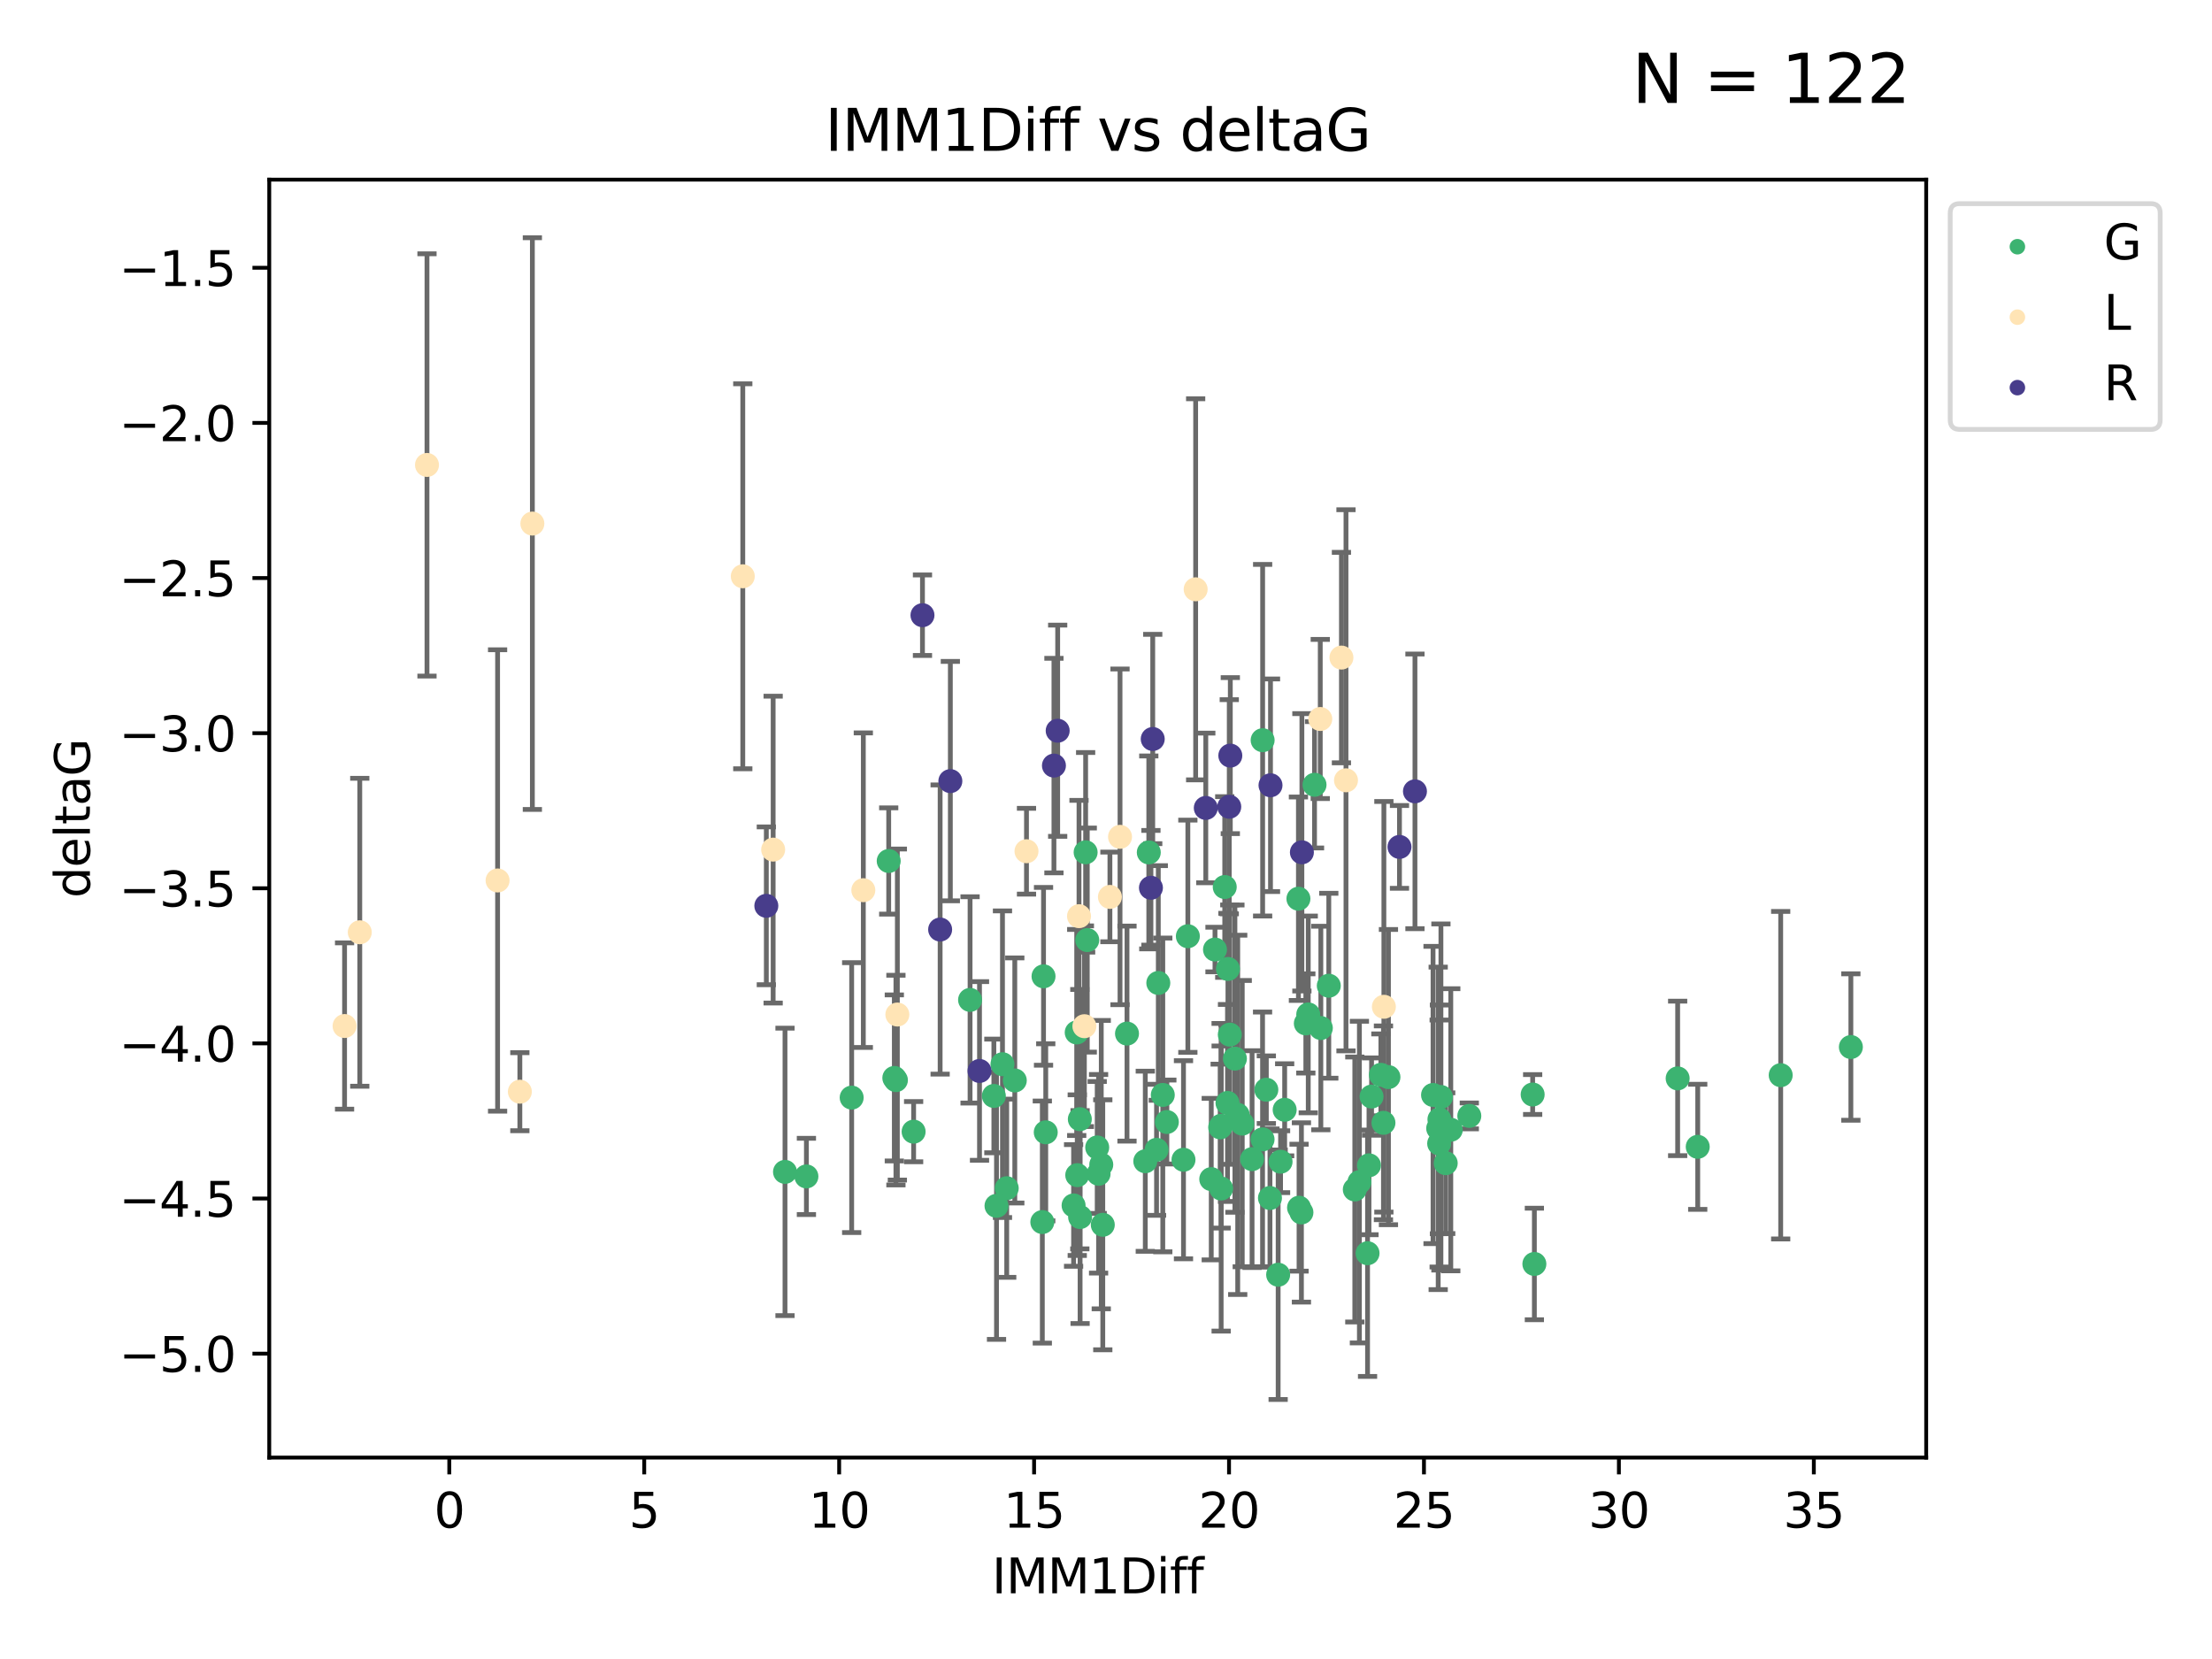 <?xml version="1.0" encoding="utf-8" standalone="no"?>
<!DOCTYPE svg PUBLIC "-//W3C//DTD SVG 1.1//EN"
  "http://www.w3.org/Graphics/SVG/1.1/DTD/svg11.dtd">
<svg xmlns:xlink="http://www.w3.org/1999/xlink" width="460.8pt" height="345.6pt" viewBox="0 0 460.8 345.6" xmlns="http://www.w3.org/2000/svg" version="1.1">
 <defs>
  <style type="text/css">*{stroke-linejoin: round; stroke-linecap: butt}</style>
 </defs>
 <g id="figure_1">
  <g id="patch_1">
   <path d="M 0 345.6 
L 460.8 345.6 
L 460.8 0 
L 0 0 
z
" style="fill: #ffffff"/>
  </g>
  <g id="axes_1">
   <g id="patch_2">
    <path d="M 56.09 303.64 
L 401.26 303.64 
L 401.26 37.422 
L 56.09 37.422 
z
" style="fill: #ffffff"/>
   </g>
   <g id="PathCollection_1">
    <defs>
     <path id="m676ab114d8" d="M 0 1.118 
C 0.297 1.118 0.581 1 0.791 0.791 
C 1 0.581 1.118 0.297 1.118 0 
C 1.118 -0.297 1 -0.581 0.791 -0.791 
C 0.581 -1 0.297 -1.118 0 -1.118 
C -0.297 -1.118 -0.581 -1 -0.791 -0.791 
C -1 -0.581 -1.118 -0.297 -1.118 0 
C -1.118 0.297 -1 0.581 -0.791 0.791 
C -0.581 1 -0.297 1.118 0 1.118 
z
" style="stroke: #3cb371"/>
    </defs>
    <g clip-path="url(#p8e5205f2ed)">
     <use xlink:href="#m676ab114d8" x="190.324" y="235.745" style="fill: #3cb371; stroke: #3cb371"/>
     <use xlink:href="#m676ab114d8" x="217.134" y="254.576" style="fill: #3cb371; stroke: #3cb371"/>
     <use xlink:href="#m676ab114d8" x="228.854" y="244.523" style="fill: #3cb371; stroke: #3cb371"/>
     <use xlink:href="#m676ab114d8" x="167.989" y="245.07" style="fill: #3cb371; stroke: #3cb371"/>
     <use xlink:href="#m676ab114d8" x="223.648" y="251.115" style="fill: #3cb371; stroke: #3cb371"/>
     <use xlink:href="#m676ab114d8" x="254.388" y="247.592" style="fill: #3cb371; stroke: #3cb371"/>
     <use xlink:href="#m676ab114d8" x="299.862" y="233.185" style="fill: #3cb371; stroke: #3cb371"/>
     <use xlink:href="#m676ab114d8" x="217.849" y="235.881" style="fill: #3cb371; stroke: #3cb371"/>
     <use xlink:href="#m676ab114d8" x="263.014" y="237.353" style="fill: #3cb371; stroke: #3cb371"/>
     <use xlink:href="#m676ab114d8" x="319.281" y="228.007" style="fill: #3cb371; stroke: #3cb371"/>
     <use xlink:href="#m676ab114d8" x="207.591" y="251.196" style="fill: #3cb371; stroke: #3cb371"/>
     <use xlink:href="#m676ab114d8" x="255.712" y="229.764" style="fill: #3cb371; stroke: #3cb371"/>
     <use xlink:href="#m676ab114d8" x="298.53" y="228.104" style="fill: #3cb371; stroke: #3cb371"/>
     <use xlink:href="#m676ab114d8" x="289.239" y="224.38" style="fill: #3cb371; stroke: #3cb371"/>
     <use xlink:href="#m676ab114d8" x="228.569" y="239.032" style="fill: #3cb371; stroke: #3cb371"/>
     <use xlink:href="#m676ab114d8" x="238.584" y="241.911" style="fill: #3cb371; stroke: #3cb371"/>
     <use xlink:href="#m676ab114d8" x="266.262" y="265.548" style="fill: #3cb371; stroke: #3cb371"/>
     <use xlink:href="#m676ab114d8" x="243.075" y="233.736" style="fill: #3cb371; stroke: #3cb371"/>
     <use xlink:href="#m676ab114d8" x="246.543" y="241.596" style="fill: #3cb371; stroke: #3cb371"/>
     <use xlink:href="#m676ab114d8" x="225.004" y="253.532" style="fill: #3cb371; stroke: #3cb371"/>
     <use xlink:href="#m676ab114d8" x="302.225" y="235.35" style="fill: #3cb371; stroke: #3cb371"/>
     <use xlink:href="#m676ab114d8" x="258.782" y="234.068" style="fill: #3cb371; stroke: #3cb371"/>
     <use xlink:href="#m676ab114d8" x="306.083" y="232.462" style="fill: #3cb371; stroke: #3cb371"/>
     <use xlink:href="#m676ab114d8" x="271.111" y="252.573" style="fill: #3cb371; stroke: #3cb371"/>
     <use xlink:href="#m676ab114d8" x="299.805" y="238.216" style="fill: #3cb371; stroke: #3cb371"/>
     <use xlink:href="#m676ab114d8" x="284.885" y="261.072" style="fill: #3cb371; stroke: #3cb371"/>
     <use xlink:href="#m676ab114d8" x="282.23" y="247.792" style="fill: #3cb371; stroke: #3cb371"/>
     <use xlink:href="#m676ab114d8" x="283.188" y="246.251" style="fill: #3cb371; stroke: #3cb371"/>
     <use xlink:href="#m676ab114d8" x="260.829" y="241.47" style="fill: #3cb371; stroke: #3cb371"/>
     <use xlink:href="#m676ab114d8" x="266.766" y="242.003" style="fill: #3cb371; stroke: #3cb371"/>
     <use xlink:href="#m676ab114d8" x="264.557" y="249.566" style="fill: #3cb371; stroke: #3cb371"/>
     <use xlink:href="#m676ab114d8" x="234.774" y="215.316" style="fill: #3cb371; stroke: #3cb371"/>
     <use xlink:href="#m676ab114d8" x="257.255" y="220.532" style="fill: #3cb371; stroke: #3cb371"/>
     <use xlink:href="#m676ab114d8" x="257.84" y="232.245" style="fill: #3cb371; stroke: #3cb371"/>
     <use xlink:href="#m676ab114d8" x="207.039" y="228.306" style="fill: #3cb371; stroke: #3cb371"/>
     <use xlink:href="#m676ab114d8" x="217.386" y="203.386" style="fill: #3cb371; stroke: #3cb371"/>
     <use xlink:href="#m676ab114d8" x="301.17" y="242.312" style="fill: #3cb371; stroke: #3cb371"/>
     <use xlink:href="#m676ab114d8" x="240.931" y="239.529" style="fill: #3cb371; stroke: #3cb371"/>
     <use xlink:href="#m676ab114d8" x="226.157" y="177.551" style="fill: #3cb371; stroke: #3cb371"/>
     <use xlink:href="#m676ab114d8" x="163.531" y="244.124" style="fill: #3cb371; stroke: #3cb371"/>
     <use xlink:href="#m676ab114d8" x="254.38" y="234.518" style="fill: #3cb371; stroke: #3cb371"/>
     <use xlink:href="#m676ab114d8" x="186.637" y="225.009" style="fill: #3cb371; stroke: #3cb371"/>
     <use xlink:href="#m676ab114d8" x="272.029" y="213.198" style="fill: #3cb371; stroke: #3cb371"/>
     <use xlink:href="#m676ab114d8" x="209.719" y="247.529" style="fill: #3cb371; stroke: #3cb371"/>
     <use xlink:href="#m676ab114d8" x="270.616" y="251.584" style="fill: #3cb371; stroke: #3cb371"/>
     <use xlink:href="#m676ab114d8" x="224.297" y="215.082" style="fill: #3cb371; stroke: #3cb371"/>
     <use xlink:href="#m676ab114d8" x="185.134" y="179.36" style="fill: #3cb371; stroke: #3cb371"/>
     <use xlink:href="#m676ab114d8" x="239.314" y="177.576" style="fill: #3cb371; stroke: #3cb371"/>
     <use xlink:href="#m676ab114d8" x="224.411" y="244.805" style="fill: #3cb371; stroke: #3cb371"/>
     <use xlink:href="#m676ab114d8" x="285.722" y="228.434" style="fill: #3cb371; stroke: #3cb371"/>
     <use xlink:href="#m676ab114d8" x="211.4" y="225.078" style="fill: #3cb371; stroke: #3cb371"/>
     <use xlink:href="#m676ab114d8" x="288.199" y="233.905" style="fill: #3cb371; stroke: #3cb371"/>
     <use xlink:href="#m676ab114d8" x="229.731" y="255.149" style="fill: #3cb371; stroke: #3cb371"/>
     <use xlink:href="#m676ab114d8" x="229.414" y="242.614" style="fill: #3cb371; stroke: #3cb371"/>
     <use xlink:href="#m676ab114d8" x="385.57" y="218.116" style="fill: #3cb371; stroke: #3cb371"/>
     <use xlink:href="#m676ab114d8" x="263.801" y="227.006" style="fill: #3cb371; stroke: #3cb371"/>
     <use xlink:href="#m676ab114d8" x="370.951" y="223.98" style="fill: #3cb371; stroke: #3cb371"/>
     <use xlink:href="#m676ab114d8" x="353.668" y="238.903" style="fill: #3cb371; stroke: #3cb371"/>
     <use xlink:href="#m676ab114d8" x="285.186" y="242.757" style="fill: #3cb371; stroke: #3cb371"/>
     <use xlink:href="#m676ab114d8" x="255.136" y="184.78" style="fill: #3cb371; stroke: #3cb371"/>
     <use xlink:href="#m676ab114d8" x="252.325" y="245.629" style="fill: #3cb371; stroke: #3cb371"/>
     <use xlink:href="#m676ab114d8" x="254.185" y="234.853" style="fill: #3cb371; stroke: #3cb371"/>
     <use xlink:href="#m676ab114d8" x="253.105" y="197.807" style="fill: #3cb371; stroke: #3cb371"/>
     <use xlink:href="#m676ab114d8" x="224.947" y="233.144" style="fill: #3cb371; stroke: #3cb371"/>
     <use xlink:href="#m676ab114d8" x="276.812" y="205.345" style="fill: #3cb371; stroke: #3cb371"/>
     <use xlink:href="#m676ab114d8" x="267.619" y="231.189" style="fill: #3cb371; stroke: #3cb371"/>
     <use xlink:href="#m676ab114d8" x="275.156" y="214.158" style="fill: #3cb371; stroke: #3cb371"/>
     <use xlink:href="#m676ab114d8" x="186.304" y="224.554" style="fill: #3cb371; stroke: #3cb371"/>
     <use xlink:href="#m676ab114d8" x="349.486" y="224.65" style="fill: #3cb371; stroke: #3cb371"/>
     <use xlink:href="#m676ab114d8" x="202.084" y="208.296" style="fill: #3cb371; stroke: #3cb371"/>
     <use xlink:href="#m676ab114d8" x="273.84" y="163.483" style="fill: #3cb371; stroke: #3cb371"/>
     <use xlink:href="#m676ab114d8" x="247.452" y="195.034" style="fill: #3cb371; stroke: #3cb371"/>
     <use xlink:href="#m676ab114d8" x="270.486" y="187.218" style="fill: #3cb371; stroke: #3cb371"/>
     <use xlink:href="#m676ab114d8" x="242.23" y="228.095" style="fill: #3cb371; stroke: #3cb371"/>
     <use xlink:href="#m676ab114d8" x="272.532" y="211.326" style="fill: #3cb371; stroke: #3cb371"/>
     <use xlink:href="#m676ab114d8" x="299.602" y="235.057" style="fill: #3cb371; stroke: #3cb371"/>
     <use xlink:href="#m676ab114d8" x="208.834" y="221.696" style="fill: #3cb371; stroke: #3cb371"/>
     <use xlink:href="#m676ab114d8" x="263.03" y="154.198" style="fill: #3cb371; stroke: #3cb371"/>
     <use xlink:href="#m676ab114d8" x="226.498" y="195.835" style="fill: #3cb371; stroke: #3cb371"/>
     <use xlink:href="#m676ab114d8" x="177.419" y="228.652" style="fill: #3cb371; stroke: #3cb371"/>
     <use xlink:href="#m676ab114d8" x="255.802" y="201.849" style="fill: #3cb371; stroke: #3cb371"/>
     <use xlink:href="#m676ab114d8" x="300.171" y="228.523" style="fill: #3cb371; stroke: #3cb371"/>
     <use xlink:href="#m676ab114d8" x="287.663" y="223.908" style="fill: #3cb371; stroke: #3cb371"/>
     <use xlink:href="#m676ab114d8" x="241.296" y="204.769" style="fill: #3cb371; stroke: #3cb371"/>
     <use xlink:href="#m676ab114d8" x="319.638" y="263.305" style="fill: #3cb371; stroke: #3cb371"/>
     <use xlink:href="#m676ab114d8" x="256.191" y="215.534" style="fill: #3cb371; stroke: #3cb371"/>
    </g>
   </g>
   <g id="PathCollection_2">
    <defs>
     <path id="m95c3f5f6ca" d="M 0 1.118 
C 0.297 1.118 0.581 1 0.791 0.791 
C 1 0.581 1.118 0.297 1.118 0 
C 1.118 -0.297 1 -0.581 0.791 -0.791 
C 0.581 -1 0.297 -1.118 0 -1.118 
C -0.297 -1.118 -0.581 -1 -0.791 -0.791 
C -1 -0.581 -1.118 -0.297 -1.118 0 
C -1.118 0.297 -1 0.581 -0.791 0.791 
C -0.581 1 -0.297 1.118 0 1.118 
z
" style="stroke: #ffe4b5"/>
    </defs>
    <g clip-path="url(#p8e5205f2ed)">
     <use xlink:href="#m95c3f5f6ca" x="108.295" y="227.419" style="fill: #ffe4b5; stroke: #ffe4b5"/>
     <use xlink:href="#m95c3f5f6ca" x="71.78" y="213.738" style="fill: #ffe4b5; stroke: #ffe4b5"/>
     <use xlink:href="#m95c3f5f6ca" x="74.947" y="194.209" style="fill: #ffe4b5; stroke: #ffe4b5"/>
     <use xlink:href="#m95c3f5f6ca" x="213.837" y="177.327" style="fill: #ffe4b5; stroke: #ffe4b5"/>
     <use xlink:href="#m95c3f5f6ca" x="103.657" y="183.417" style="fill: #ffe4b5; stroke: #ffe4b5"/>
     <use xlink:href="#m95c3f5f6ca" x="288.288" y="209.731" style="fill: #ffe4b5; stroke: #ffe4b5"/>
     <use xlink:href="#m95c3f5f6ca" x="154.735" y="120.051" style="fill: #ffe4b5; stroke: #ffe4b5"/>
     <use xlink:href="#m95c3f5f6ca" x="275.034" y="149.779" style="fill: #ffe4b5; stroke: #ffe4b5"/>
     <use xlink:href="#m95c3f5f6ca" x="224.777" y="190.856" style="fill: #ffe4b5; stroke: #ffe4b5"/>
     <use xlink:href="#m95c3f5f6ca" x="233.321" y="174.328" style="fill: #ffe4b5; stroke: #ffe4b5"/>
     <use xlink:href="#m95c3f5f6ca" x="231.217" y="186.844" style="fill: #ffe4b5; stroke: #ffe4b5"/>
     <use xlink:href="#m95c3f5f6ca" x="161.062" y="176.99" style="fill: #ffe4b5; stroke: #ffe4b5"/>
     <use xlink:href="#m95c3f5f6ca" x="249.077" y="122.764" style="fill: #ffe4b5; stroke: #ffe4b5"/>
     <use xlink:href="#m95c3f5f6ca" x="179.847" y="185.442" style="fill: #ffe4b5; stroke: #ffe4b5"/>
     <use xlink:href="#m95c3f5f6ca" x="186.937" y="211.346" style="fill: #ffe4b5; stroke: #ffe4b5"/>
     <use xlink:href="#m95c3f5f6ca" x="88.949" y="96.856" style="fill: #ffe4b5; stroke: #ffe4b5"/>
     <use xlink:href="#m95c3f5f6ca" x="279.444" y="136.986" style="fill: #ffe4b5; stroke: #ffe4b5"/>
     <use xlink:href="#m95c3f5f6ca" x="110.902" y="109.072" style="fill: #ffe4b5; stroke: #ffe4b5"/>
     <use xlink:href="#m95c3f5f6ca" x="280.394" y="162.552" style="fill: #ffe4b5; stroke: #ffe4b5"/>
     <use xlink:href="#m95c3f5f6ca" x="225.897" y="213.777" style="fill: #ffe4b5; stroke: #ffe4b5"/>
    </g>
   </g>
   <g id="PathCollection_3">
    <defs>
     <path id="mb5f58f5234" d="M 0 1.118 
C 0.297 1.118 0.581 1 0.791 0.791 
C 1 0.581 1.118 0.297 1.118 0 
C 1.118 -0.297 1 -0.581 0.791 -0.791 
C 0.581 -1 0.297 -1.118 0 -1.118 
C -0.297 -1.118 -0.581 -1 -0.791 -0.791 
C -1 -0.581 -1.118 -0.297 -1.118 0 
C -1.118 0.297 -1 0.581 -0.791 0.791 
C -0.581 1 -0.297 1.118 0 1.118 
z
" style="stroke: #483d8b"/>
    </defs>
    <g clip-path="url(#p8e5205f2ed)">
     <use xlink:href="#mb5f58f5234" x="264.67" y="163.585" style="fill: #483d8b; stroke: #483d8b"/>
     <use xlink:href="#mb5f58f5234" x="271.208" y="177.552" style="fill: #483d8b; stroke: #483d8b"/>
     <use xlink:href="#mb5f58f5234" x="240.135" y="153.947" style="fill: #483d8b; stroke: #483d8b"/>
     <use xlink:href="#mb5f58f5234" x="291.537" y="176.43" style="fill: #483d8b; stroke: #483d8b"/>
     <use xlink:href="#mb5f58f5234" x="195.847" y="193.638" style="fill: #483d8b; stroke: #483d8b"/>
     <use xlink:href="#mb5f58f5234" x="197.975" y="162.72" style="fill: #483d8b; stroke: #483d8b"/>
     <use xlink:href="#mb5f58f5234" x="220.334" y="152.225" style="fill: #483d8b; stroke: #483d8b"/>
     <use xlink:href="#mb5f58f5234" x="159.64" y="188.699" style="fill: #483d8b; stroke: #483d8b"/>
     <use xlink:href="#mb5f58f5234" x="192.168" y="128.157" style="fill: #483d8b; stroke: #483d8b"/>
     <use xlink:href="#mb5f58f5234" x="251.188" y="168.309" style="fill: #483d8b; stroke: #483d8b"/>
     <use xlink:href="#mb5f58f5234" x="256.078" y="168.063" style="fill: #483d8b; stroke: #483d8b"/>
     <use xlink:href="#mb5f58f5234" x="294.761" y="164.852" style="fill: #483d8b; stroke: #483d8b"/>
     <use xlink:href="#mb5f58f5234" x="239.761" y="184.941" style="fill: #483d8b; stroke: #483d8b"/>
     <use xlink:href="#mb5f58f5234" x="219.554" y="159.489" style="fill: #483d8b; stroke: #483d8b"/>
     <use xlink:href="#mb5f58f5234" x="204.05" y="223.1" style="fill: #483d8b; stroke: #483d8b"/>
     <use xlink:href="#mb5f58f5234" x="256.297" y="157.408" style="fill: #483d8b; stroke: #483d8b"/>
    </g>
   </g>
   <g id="matplotlib.axis_1">
    <g id="xtick_1">
     <g id="line2d_1">
      <defs>
       <path id="mf3fc4df65b" d="M 0 0 
L 0 3.5 
" style="stroke: #000000; stroke-width: 0.8"/>
      </defs>
      <g>
       <use xlink:href="#mf3fc4df65b" x="93.594" y="303.64" style="stroke: #000000; stroke-width: 0.8"/>
      </g>
     </g>
     <g id="text_1">
      <!-- 0 -->
      <g transform="translate(90.413 318.238)scale(0.1 -0.1)">
       <defs>
        <path id="DejaVuSans-30" d="M 2034 4250 
Q 1547 4250 1301 3770 
Q 1056 3291 1056 2328 
Q 1056 1369 1301 889 
Q 1547 409 2034 409 
Q 2525 409 2770 889 
Q 3016 1369 3016 2328 
Q 3016 3291 2770 3770 
Q 2525 4250 2034 4250 
z
M 2034 4750 
Q 2819 4750 3233 4129 
Q 3647 3509 3647 2328 
Q 3647 1150 3233 529 
Q 2819 -91 2034 -91 
Q 1250 -91 836 529 
Q 422 1150 422 2328 
Q 422 3509 836 4129 
Q 1250 4750 2034 4750 
z
" transform="scale(0.016)"/>
       </defs>
       <use xlink:href="#DejaVuSans-30"/>
      </g>
     </g>
    </g>
    <g id="xtick_2">
     <g id="line2d_2">
      <g>
       <use xlink:href="#mf3fc4df65b" x="134.203" y="303.64" style="stroke: #000000; stroke-width: 0.8"/>
      </g>
     </g>
     <g id="text_2">
      <!-- 5 -->
      <g transform="translate(131.022 318.238)scale(0.1 -0.1)">
       <defs>
        <path id="DejaVuSans-35" d="M 691 4666 
L 3169 4666 
L 3169 4134 
L 1269 4134 
L 1269 2991 
Q 1406 3038 1543 3061 
Q 1681 3084 1819 3084 
Q 2600 3084 3056 2656 
Q 3513 2228 3513 1497 
Q 3513 744 3044 326 
Q 2575 -91 1722 -91 
Q 1428 -91 1123 -41 
Q 819 9 494 109 
L 494 744 
Q 775 591 1075 516 
Q 1375 441 1709 441 
Q 2250 441 2565 725 
Q 2881 1009 2881 1497 
Q 2881 1984 2565 2268 
Q 2250 2553 1709 2553 
Q 1456 2553 1204 2497 
Q 953 2441 691 2322 
L 691 4666 
z
" transform="scale(0.016)"/>
       </defs>
       <use xlink:href="#DejaVuSans-35"/>
      </g>
     </g>
    </g>
    <g id="xtick_3">
     <g id="line2d_3">
      <g>
       <use xlink:href="#mf3fc4df65b" x="174.812" y="303.64" style="stroke: #000000; stroke-width: 0.8"/>
      </g>
     </g>
     <g id="text_3">
      <!-- 10 -->
      <g transform="translate(168.449 318.238)scale(0.1 -0.1)">
       <defs>
        <path id="DejaVuSans-31" d="M 794 531 
L 1825 531 
L 1825 4091 
L 703 3866 
L 703 4441 
L 1819 4666 
L 2450 4666 
L 2450 531 
L 3481 531 
L 3481 0 
L 794 0 
L 794 531 
z
" transform="scale(0.016)"/>
       </defs>
       <use xlink:href="#DejaVuSans-31"/>
       <use xlink:href="#DejaVuSans-30" x="63.623"/>
      </g>
     </g>
    </g>
    <g id="xtick_4">
     <g id="line2d_4">
      <g>
       <use xlink:href="#mf3fc4df65b" x="215.42" y="303.64" style="stroke: #000000; stroke-width: 0.8"/>
      </g>
     </g>
     <g id="text_4">
      <!-- 15 -->
      <g transform="translate(209.058 318.238)scale(0.1 -0.1)">
       <use xlink:href="#DejaVuSans-31"/>
       <use xlink:href="#DejaVuSans-35" x="63.623"/>
      </g>
     </g>
    </g>
    <g id="xtick_5">
     <g id="line2d_5">
      <g>
       <use xlink:href="#mf3fc4df65b" x="256.029" y="303.64" style="stroke: #000000; stroke-width: 0.8"/>
      </g>
     </g>
     <g id="text_5">
      <!-- 20 -->
      <g transform="translate(249.666 318.238)scale(0.1 -0.1)">
       <defs>
        <path id="DejaVuSans-32" d="M 1228 531 
L 3431 531 
L 3431 0 
L 469 0 
L 469 531 
Q 828 903 1448 1529 
Q 2069 2156 2228 2338 
Q 2531 2678 2651 2914 
Q 2772 3150 2772 3378 
Q 2772 3750 2511 3984 
Q 2250 4219 1831 4219 
Q 1534 4219 1204 4116 
Q 875 4013 500 3803 
L 500 4441 
Q 881 4594 1212 4672 
Q 1544 4750 1819 4750 
Q 2544 4750 2975 4387 
Q 3406 4025 3406 3419 
Q 3406 3131 3298 2873 
Q 3191 2616 2906 2266 
Q 2828 2175 2409 1742 
Q 1991 1309 1228 531 
z
" transform="scale(0.016)"/>
       </defs>
       <use xlink:href="#DejaVuSans-32"/>
       <use xlink:href="#DejaVuSans-30" x="63.623"/>
      </g>
     </g>
    </g>
    <g id="xtick_6">
     <g id="line2d_6">
      <g>
       <use xlink:href="#mf3fc4df65b" x="296.638" y="303.64" style="stroke: #000000; stroke-width: 0.8"/>
      </g>
     </g>
     <g id="text_6">
      <!-- 25 -->
      <g transform="translate(290.275 318.238)scale(0.1 -0.1)">
       <use xlink:href="#DejaVuSans-32"/>
       <use xlink:href="#DejaVuSans-35" x="63.623"/>
      </g>
     </g>
    </g>
    <g id="xtick_7">
     <g id="line2d_7">
      <g>
       <use xlink:href="#mf3fc4df65b" x="337.246" y="303.64" style="stroke: #000000; stroke-width: 0.8"/>
      </g>
     </g>
     <g id="text_7">
      <!-- 30 -->
      <g transform="translate(330.884 318.238)scale(0.1 -0.1)">
       <defs>
        <path id="DejaVuSans-33" d="M 2597 2516 
Q 3050 2419 3304 2112 
Q 3559 1806 3559 1356 
Q 3559 666 3084 287 
Q 2609 -91 1734 -91 
Q 1441 -91 1130 -33 
Q 819 25 488 141 
L 488 750 
Q 750 597 1062 519 
Q 1375 441 1716 441 
Q 2309 441 2620 675 
Q 2931 909 2931 1356 
Q 2931 1769 2642 2001 
Q 2353 2234 1838 2234 
L 1294 2234 
L 1294 2753 
L 1863 2753 
Q 2328 2753 2575 2939 
Q 2822 3125 2822 3475 
Q 2822 3834 2567 4026 
Q 2313 4219 1838 4219 
Q 1578 4219 1281 4162 
Q 984 4106 628 3988 
L 628 4550 
Q 988 4650 1302 4700 
Q 1616 4750 1894 4750 
Q 2613 4750 3031 4423 
Q 3450 4097 3450 3541 
Q 3450 3153 3228 2886 
Q 3006 2619 2597 2516 
z
" transform="scale(0.016)"/>
       </defs>
       <use xlink:href="#DejaVuSans-33"/>
       <use xlink:href="#DejaVuSans-30" x="63.623"/>
      </g>
     </g>
    </g>
    <g id="xtick_8">
     <g id="line2d_8">
      <g>
       <use xlink:href="#mf3fc4df65b" x="377.855" y="303.64" style="stroke: #000000; stroke-width: 0.8"/>
      </g>
     </g>
     <g id="text_8">
      <!-- 35 -->
      <g transform="translate(371.492 318.238)scale(0.1 -0.1)">
       <use xlink:href="#DejaVuSans-33"/>
       <use xlink:href="#DejaVuSans-35" x="63.623"/>
      </g>
     </g>
    </g>
    <g id="text_9">
     <!-- IMM1Diff -->
     <g transform="translate(206.631 331.917)scale(0.1 -0.1)">
      <defs>
       <path id="DejaVuSans-49" d="M 628 4666 
L 1259 4666 
L 1259 0 
L 628 0 
L 628 4666 
z
" transform="scale(0.016)"/>
       <path id="DejaVuSans-4d" d="M 628 4666 
L 1569 4666 
L 2759 1491 
L 3956 4666 
L 4897 4666 
L 4897 0 
L 4281 0 
L 4281 4097 
L 3078 897 
L 2444 897 
L 1241 4097 
L 1241 0 
L 628 0 
L 628 4666 
z
" transform="scale(0.016)"/>
       <path id="DejaVuSans-44" d="M 1259 4147 
L 1259 519 
L 2022 519 
Q 2988 519 3436 956 
Q 3884 1394 3884 2338 
Q 3884 3275 3436 3711 
Q 2988 4147 2022 4147 
L 1259 4147 
z
M 628 4666 
L 1925 4666 
Q 3281 4666 3915 4102 
Q 4550 3538 4550 2338 
Q 4550 1131 3912 565 
Q 3275 0 1925 0 
L 628 0 
L 628 4666 
z
" transform="scale(0.016)"/>
       <path id="DejaVuSans-69" d="M 603 3500 
L 1178 3500 
L 1178 0 
L 603 0 
L 603 3500 
z
M 603 4863 
L 1178 4863 
L 1178 4134 
L 603 4134 
L 603 4863 
z
" transform="scale(0.016)"/>
       <path id="DejaVuSans-66" d="M 2375 4863 
L 2375 4384 
L 1825 4384 
Q 1516 4384 1395 4259 
Q 1275 4134 1275 3809 
L 1275 3500 
L 2222 3500 
L 2222 3053 
L 1275 3053 
L 1275 0 
L 697 0 
L 697 3053 
L 147 3053 
L 147 3500 
L 697 3500 
L 697 3744 
Q 697 4328 969 4595 
Q 1241 4863 1831 4863 
L 2375 4863 
z
" transform="scale(0.016)"/>
      </defs>
      <use xlink:href="#DejaVuSans-49"/>
      <use xlink:href="#DejaVuSans-4d" x="29.492"/>
      <use xlink:href="#DejaVuSans-4d" x="115.771"/>
      <use xlink:href="#DejaVuSans-31" x="202.051"/>
      <use xlink:href="#DejaVuSans-44" x="265.674"/>
      <use xlink:href="#DejaVuSans-69" x="342.676"/>
      <use xlink:href="#DejaVuSans-66" x="370.459"/>
      <use xlink:href="#DejaVuSans-66" x="405.664"/>
     </g>
    </g>
   </g>
   <g id="matplotlib.axis_2">
    <g id="ytick_1">
     <g id="line2d_9">
      <defs>
       <path id="ma66c72b702" d="M 0 0 
L -3.5 0 
" style="stroke: #000000; stroke-width: 0.8"/>
      </defs>
      <g>
       <use xlink:href="#ma66c72b702" x="56.09" y="281.99" style="stroke: #000000; stroke-width: 0.8"/>
      </g>
     </g>
     <g id="text_10">
      <!-- −5.0 -->
      <g transform="translate(24.807 285.789)scale(0.1 -0.1)">
       <defs>
        <path id="DejaVuSans-2212" d="M 678 2272 
L 4684 2272 
L 4684 1741 
L 678 1741 
L 678 2272 
z
" transform="scale(0.016)"/>
        <path id="DejaVuSans-2e" d="M 684 794 
L 1344 794 
L 1344 0 
L 684 0 
L 684 794 
z
" transform="scale(0.016)"/>
       </defs>
       <use xlink:href="#DejaVuSans-2212"/>
       <use xlink:href="#DejaVuSans-35" x="83.789"/>
       <use xlink:href="#DejaVuSans-2e" x="147.412"/>
       <use xlink:href="#DejaVuSans-30" x="179.199"/>
      </g>
     </g>
    </g>
    <g id="ytick_2">
     <g id="line2d_10">
      <g>
       <use xlink:href="#ma66c72b702" x="56.09" y="249.675" style="stroke: #000000; stroke-width: 0.8"/>
      </g>
     </g>
     <g id="text_11">
      <!-- −4.5 -->
      <g transform="translate(24.807 253.474)scale(0.1 -0.1)">
       <defs>
        <path id="DejaVuSans-34" d="M 2419 4116 
L 825 1625 
L 2419 1625 
L 2419 4116 
z
M 2253 4666 
L 3047 4666 
L 3047 1625 
L 3713 1625 
L 3713 1100 
L 3047 1100 
L 3047 0 
L 2419 0 
L 2419 1100 
L 313 1100 
L 313 1709 
L 2253 4666 
z
" transform="scale(0.016)"/>
       </defs>
       <use xlink:href="#DejaVuSans-2212"/>
       <use xlink:href="#DejaVuSans-34" x="83.789"/>
       <use xlink:href="#DejaVuSans-2e" x="147.412"/>
       <use xlink:href="#DejaVuSans-35" x="179.199"/>
      </g>
     </g>
    </g>
    <g id="ytick_3">
     <g id="line2d_11">
      <g>
       <use xlink:href="#ma66c72b702" x="56.09" y="217.36" style="stroke: #000000; stroke-width: 0.8"/>
      </g>
     </g>
     <g id="text_12">
      <!-- −4.0 -->
      <g transform="translate(24.807 221.159)scale(0.1 -0.1)">
       <use xlink:href="#DejaVuSans-2212"/>
       <use xlink:href="#DejaVuSans-34" x="83.789"/>
       <use xlink:href="#DejaVuSans-2e" x="147.412"/>
       <use xlink:href="#DejaVuSans-30" x="179.199"/>
      </g>
     </g>
    </g>
    <g id="ytick_4">
     <g id="line2d_12">
      <g>
       <use xlink:href="#ma66c72b702" x="56.09" y="185.045" style="stroke: #000000; stroke-width: 0.8"/>
      </g>
     </g>
     <g id="text_13">
      <!-- −3.5 -->
      <g transform="translate(24.807 188.844)scale(0.1 -0.1)">
       <use xlink:href="#DejaVuSans-2212"/>
       <use xlink:href="#DejaVuSans-33" x="83.789"/>
       <use xlink:href="#DejaVuSans-2e" x="147.412"/>
       <use xlink:href="#DejaVuSans-35" x="179.199"/>
      </g>
     </g>
    </g>
    <g id="ytick_5">
     <g id="line2d_13">
      <g>
       <use xlink:href="#ma66c72b702" x="56.09" y="152.73" style="stroke: #000000; stroke-width: 0.8"/>
      </g>
     </g>
     <g id="text_14">
      <!-- −3.0 -->
      <g transform="translate(24.807 156.529)scale(0.1 -0.1)">
       <use xlink:href="#DejaVuSans-2212"/>
       <use xlink:href="#DejaVuSans-33" x="83.789"/>
       <use xlink:href="#DejaVuSans-2e" x="147.412"/>
       <use xlink:href="#DejaVuSans-30" x="179.199"/>
      </g>
     </g>
    </g>
    <g id="ytick_6">
     <g id="line2d_14">
      <g>
       <use xlink:href="#ma66c72b702" x="56.09" y="120.415" style="stroke: #000000; stroke-width: 0.8"/>
      </g>
     </g>
     <g id="text_15">
      <!-- −2.5 -->
      <g transform="translate(24.807 124.215)scale(0.1 -0.1)">
       <use xlink:href="#DejaVuSans-2212"/>
       <use xlink:href="#DejaVuSans-32" x="83.789"/>
       <use xlink:href="#DejaVuSans-2e" x="147.412"/>
       <use xlink:href="#DejaVuSans-35" x="179.199"/>
      </g>
     </g>
    </g>
    <g id="ytick_7">
     <g id="line2d_15">
      <g>
       <use xlink:href="#ma66c72b702" x="56.09" y="88.101" style="stroke: #000000; stroke-width: 0.8"/>
      </g>
     </g>
     <g id="text_16">
      <!-- −2.0 -->
      <g transform="translate(24.807 91.9)scale(0.1 -0.1)">
       <use xlink:href="#DejaVuSans-2212"/>
       <use xlink:href="#DejaVuSans-32" x="83.789"/>
       <use xlink:href="#DejaVuSans-2e" x="147.412"/>
       <use xlink:href="#DejaVuSans-30" x="179.199"/>
      </g>
     </g>
    </g>
    <g id="ytick_8">
     <g id="line2d_16">
      <g>
       <use xlink:href="#ma66c72b702" x="56.09" y="55.786" style="stroke: #000000; stroke-width: 0.8"/>
      </g>
     </g>
     <g id="text_17">
      <!-- −1.5 -->
      <g transform="translate(24.807 59.585)scale(0.1 -0.1)">
       <use xlink:href="#DejaVuSans-2212"/>
       <use xlink:href="#DejaVuSans-31" x="83.789"/>
       <use xlink:href="#DejaVuSans-2e" x="147.412"/>
       <use xlink:href="#DejaVuSans-35" x="179.199"/>
      </g>
     </g>
    </g>
    <g id="text_18">
     <!-- deltaG -->
     <g transform="translate(18.727 187.069)rotate(-90)scale(0.1 -0.1)">
      <defs>
       <path id="DejaVuSans-64" d="M 2906 2969 
L 2906 4863 
L 3481 4863 
L 3481 0 
L 2906 0 
L 2906 525 
Q 2725 213 2448 61 
Q 2172 -91 1784 -91 
Q 1150 -91 751 415 
Q 353 922 353 1747 
Q 353 2572 751 3078 
Q 1150 3584 1784 3584 
Q 2172 3584 2448 3432 
Q 2725 3281 2906 2969 
z
M 947 1747 
Q 947 1113 1208 752 
Q 1469 391 1925 391 
Q 2381 391 2643 752 
Q 2906 1113 2906 1747 
Q 2906 2381 2643 2742 
Q 2381 3103 1925 3103 
Q 1469 3103 1208 2742 
Q 947 2381 947 1747 
z
" transform="scale(0.016)"/>
       <path id="DejaVuSans-65" d="M 3597 1894 
L 3597 1613 
L 953 1613 
Q 991 1019 1311 708 
Q 1631 397 2203 397 
Q 2534 397 2845 478 
Q 3156 559 3463 722 
L 3463 178 
Q 3153 47 2828 -22 
Q 2503 -91 2169 -91 
Q 1331 -91 842 396 
Q 353 884 353 1716 
Q 353 2575 817 3079 
Q 1281 3584 2069 3584 
Q 2775 3584 3186 3129 
Q 3597 2675 3597 1894 
z
M 3022 2063 
Q 3016 2534 2758 2815 
Q 2500 3097 2075 3097 
Q 1594 3097 1305 2825 
Q 1016 2553 972 2059 
L 3022 2063 
z
" transform="scale(0.016)"/>
       <path id="DejaVuSans-6c" d="M 603 4863 
L 1178 4863 
L 1178 0 
L 603 0 
L 603 4863 
z
" transform="scale(0.016)"/>
       <path id="DejaVuSans-74" d="M 1172 4494 
L 1172 3500 
L 2356 3500 
L 2356 3053 
L 1172 3053 
L 1172 1153 
Q 1172 725 1289 603 
Q 1406 481 1766 481 
L 2356 481 
L 2356 0 
L 1766 0 
Q 1100 0 847 248 
Q 594 497 594 1153 
L 594 3053 
L 172 3053 
L 172 3500 
L 594 3500 
L 594 4494 
L 1172 4494 
z
" transform="scale(0.016)"/>
       <path id="DejaVuSans-61" d="M 2194 1759 
Q 1497 1759 1228 1600 
Q 959 1441 959 1056 
Q 959 750 1161 570 
Q 1363 391 1709 391 
Q 2188 391 2477 730 
Q 2766 1069 2766 1631 
L 2766 1759 
L 2194 1759 
z
M 3341 1997 
L 3341 0 
L 2766 0 
L 2766 531 
Q 2569 213 2275 61 
Q 1981 -91 1556 -91 
Q 1019 -91 701 211 
Q 384 513 384 1019 
Q 384 1609 779 1909 
Q 1175 2209 1959 2209 
L 2766 2209 
L 2766 2266 
Q 2766 2663 2505 2880 
Q 2244 3097 1772 3097 
Q 1472 3097 1187 3025 
Q 903 2953 641 2809 
L 641 3341 
Q 956 3463 1253 3523 
Q 1550 3584 1831 3584 
Q 2591 3584 2966 3190 
Q 3341 2797 3341 1997 
z
" transform="scale(0.016)"/>
       <path id="DejaVuSans-47" d="M 3809 666 
L 3809 1919 
L 2778 1919 
L 2778 2438 
L 4434 2438 
L 4434 434 
Q 4069 175 3628 42 
Q 3188 -91 2688 -91 
Q 1594 -91 976 548 
Q 359 1188 359 2328 
Q 359 3472 976 4111 
Q 1594 4750 2688 4750 
Q 3144 4750 3555 4637 
Q 3966 4525 4313 4306 
L 4313 3634 
Q 3963 3931 3569 4081 
Q 3175 4231 2741 4231 
Q 1884 4231 1454 3753 
Q 1025 3275 1025 2328 
Q 1025 1384 1454 906 
Q 1884 428 2741 428 
Q 3075 428 3337 486 
Q 3600 544 3809 666 
z
" transform="scale(0.016)"/>
      </defs>
      <use xlink:href="#DejaVuSans-64"/>
      <use xlink:href="#DejaVuSans-65" x="63.477"/>
      <use xlink:href="#DejaVuSans-6c" x="125"/>
      <use xlink:href="#DejaVuSans-74" x="152.783"/>
      <use xlink:href="#DejaVuSans-61" x="191.992"/>
      <use xlink:href="#DejaVuSans-47" x="253.271"/>
     </g>
    </g>
   </g>
   <g id="LineCollection_1">
    <path d="M 190.324 242.018 
L 190.324 229.472 
" clip-path="url(#p8e5205f2ed)" style="fill: none; stroke: #696969"/>
    <path d="M 217.134 279.792 
L 217.134 229.36 
" clip-path="url(#p8e5205f2ed)" style="fill: none; stroke: #696969"/>
    <path d="M 228.854 265.207 
L 228.854 223.84 
" clip-path="url(#p8e5205f2ed)" style="fill: none; stroke: #696969"/>
    <path d="M 167.989 253.011 
L 167.989 237.129 
" clip-path="url(#p8e5205f2ed)" style="fill: none; stroke: #696969"/>
    <path d="M 223.648 263.786 
L 223.648 238.445 
" clip-path="url(#p8e5205f2ed)" style="fill: none; stroke: #696969"/>
    <path d="M 254.388 277.289 
L 254.388 217.894 
" clip-path="url(#p8e5205f2ed)" style="fill: none; stroke: #696969"/>
    <path d="M 299.862 257.007 
L 299.862 209.364 
" clip-path="url(#p8e5205f2ed)" style="fill: none; stroke: #696969"/>
    <path d="M 217.849 254.326 
L 217.849 217.437 
" clip-path="url(#p8e5205f2ed)" style="fill: none; stroke: #696969"/>
    <path d="M 263.014 263.882 
L 263.014 210.824 
" clip-path="url(#p8e5205f2ed)" style="fill: none; stroke: #696969"/>
    <path d="M 319.281 232.156 
L 319.281 223.858 
" clip-path="url(#p8e5205f2ed)" style="fill: none; stroke: #696969"/>
    <path d="M 207.591 279.019 
L 207.591 223.374 
" clip-path="url(#p8e5205f2ed)" style="fill: none; stroke: #696969"/>
    <path d="M 255.712 250.282 
L 255.712 209.245 
" clip-path="url(#p8e5205f2ed)" style="fill: none; stroke: #696969"/>
    <path d="M 298.53 259.066 
L 298.53 197.141 
" clip-path="url(#p8e5205f2ed)" style="fill: none; stroke: #696969"/>
    <path d="M 289.239 255.13 
L 289.239 193.63 
" clip-path="url(#p8e5205f2ed)" style="fill: none; stroke: #696969"/>
    <path d="M 228.569 252.773 
L 228.569 225.291 
" clip-path="url(#p8e5205f2ed)" style="fill: none; stroke: #696969"/>
    <path d="M 238.584 260.675 
L 238.584 223.147 
" clip-path="url(#p8e5205f2ed)" style="fill: none; stroke: #696969"/>
    <path d="M 266.262 291.539 
L 266.262 239.557 
" clip-path="url(#p8e5205f2ed)" style="fill: none; stroke: #696969"/>
    <path d="M 243.075 242.477 
L 243.075 224.995 
" clip-path="url(#p8e5205f2ed)" style="fill: none; stroke: #696969"/>
    <path d="M 246.543 262.231 
L 246.543 220.961 
" clip-path="url(#p8e5205f2ed)" style="fill: none; stroke: #696969"/>
    <path d="M 225.004 275.715 
L 225.004 231.349 
" clip-path="url(#p8e5205f2ed)" style="fill: none; stroke: #696969"/>
    <path d="M 302.225 264.736 
L 302.225 205.964 
" clip-path="url(#p8e5205f2ed)" style="fill: none; stroke: #696969"/>
    <path d="M 258.782 263.884 
L 258.782 204.252 
" clip-path="url(#p8e5205f2ed)" style="fill: none; stroke: #696969"/>
    <path d="M 306.083 235.158 
L 306.083 229.765 
" clip-path="url(#p8e5205f2ed)" style="fill: none; stroke: #696969"/>
    <path d="M 271.111 271.252 
L 271.111 233.894 
" clip-path="url(#p8e5205f2ed)" style="fill: none; stroke: #696969"/>
    <path d="M 299.805 263.943 
L 299.805 212.488 
" clip-path="url(#p8e5205f2ed)" style="fill: none; stroke: #696969"/>
    <path d="M 284.885 286.738 
L 284.885 235.407 
" clip-path="url(#p8e5205f2ed)" style="fill: none; stroke: #696969"/>
    <path d="M 282.23 275.389 
L 282.23 220.194 
" clip-path="url(#p8e5205f2ed)" style="fill: none; stroke: #696969"/>
    <path d="M 283.188 279.756 
L 283.188 212.746 
" clip-path="url(#p8e5205f2ed)" style="fill: none; stroke: #696969"/>
    <path d="M 260.829 264.051 
L 260.829 218.888 
" clip-path="url(#p8e5205f2ed)" style="fill: none; stroke: #696969"/>
    <path d="M 266.766 248.443 
L 266.766 235.562 
" clip-path="url(#p8e5205f2ed)" style="fill: none; stroke: #696969"/>
    <path d="M 264.557 263.95 
L 264.557 235.181 
" clip-path="url(#p8e5205f2ed)" style="fill: none; stroke: #696969"/>
    <path d="M 234.774 237.711 
L 234.774 192.92 
" clip-path="url(#p8e5205f2ed)" style="fill: none; stroke: #696969"/>
    <path d="M 257.255 252.537 
L 257.255 188.528 
" clip-path="url(#p8e5205f2ed)" style="fill: none; stroke: #696969"/>
    <path d="M 257.84 269.668 
L 257.84 194.823 
" clip-path="url(#p8e5205f2ed)" style="fill: none; stroke: #696969"/>
    <path d="M 207.039 240.146 
L 207.039 216.467 
" clip-path="url(#p8e5205f2ed)" style="fill: none; stroke: #696969"/>
    <path d="M 217.386 221.902 
L 217.386 184.869 
" clip-path="url(#p8e5205f2ed)" style="fill: none; stroke: #696969"/>
    <path d="M 301.17 256.972 
L 301.17 227.653 
" clip-path="url(#p8e5205f2ed)" style="fill: none; stroke: #696969"/>
    <path d="M 240.931 253.178 
L 240.931 225.88 
" clip-path="url(#p8e5205f2ed)" style="fill: none; stroke: #696969"/>
    <path d="M 226.157 198.34 
L 226.157 156.762 
" clip-path="url(#p8e5205f2ed)" style="fill: none; stroke: #696969"/>
    <path d="M 163.531 274.064 
L 163.531 214.185 
" clip-path="url(#p8e5205f2ed)" style="fill: none; stroke: #696969"/>
    <path d="M 254.38 255.831 
L 254.38 213.206 
" clip-path="url(#p8e5205f2ed)" style="fill: none; stroke: #696969"/>
    <path d="M 186.637 246.851 
L 186.637 203.167 
" clip-path="url(#p8e5205f2ed)" style="fill: none; stroke: #696969"/>
    <path d="M 272.029 223.53 
L 272.029 202.866 
" clip-path="url(#p8e5205f2ed)" style="fill: none; stroke: #696969"/>
    <path d="M 209.719 266.089 
L 209.719 228.969 
" clip-path="url(#p8e5205f2ed)" style="fill: none; stroke: #696969"/>
    <path d="M 270.616 264.803 
L 270.616 238.364 
" clip-path="url(#p8e5205f2ed)" style="fill: none; stroke: #696969"/>
    <path d="M 224.297 236.542 
L 224.297 193.622 
" clip-path="url(#p8e5205f2ed)" style="fill: none; stroke: #696969"/>
    <path d="M 185.134 190.428 
L 185.134 168.291 
" clip-path="url(#p8e5205f2ed)" style="fill: none; stroke: #696969"/>
    <path d="M 239.314 197.667 
L 239.314 157.485 
" clip-path="url(#p8e5205f2ed)" style="fill: none; stroke: #696969"/>
    <path d="M 224.411 261.539 
L 224.411 228.07 
" clip-path="url(#p8e5205f2ed)" style="fill: none; stroke: #696969"/>
    <path d="M 285.722 236.481 
L 285.722 220.386 
" clip-path="url(#p8e5205f2ed)" style="fill: none; stroke: #696969"/>
    <path d="M 211.4 250.607 
L 211.4 199.549 
" clip-path="url(#p8e5205f2ed)" style="fill: none; stroke: #696969"/>
    <path d="M 288.199 254.088 
L 288.199 213.722 
" clip-path="url(#p8e5205f2ed)" style="fill: none; stroke: #696969"/>
    <path d="M 229.731 281.188 
L 229.731 229.111 
" clip-path="url(#p8e5205f2ed)" style="fill: none; stroke: #696969"/>
    <path d="M 229.414 272.649 
L 229.414 212.579 
" clip-path="url(#p8e5205f2ed)" style="fill: none; stroke: #696969"/>
    <path d="M 385.57 233.37 
L 385.57 202.861 
" clip-path="url(#p8e5205f2ed)" style="fill: none; stroke: #696969"/>
    <path d="M 263.801 234.047 
L 263.801 219.965 
" clip-path="url(#p8e5205f2ed)" style="fill: none; stroke: #696969"/>
    <path d="M 370.951 258.096 
L 370.951 189.864 
" clip-path="url(#p8e5205f2ed)" style="fill: none; stroke: #696969"/>
    <path d="M 353.668 251.935 
L 353.668 225.871 
" clip-path="url(#p8e5205f2ed)" style="fill: none; stroke: #696969"/>
    <path d="M 285.186 257.211 
L 285.186 228.303 
" clip-path="url(#p8e5205f2ed)" style="fill: none; stroke: #696969"/>
    <path d="M 255.136 203.603 
L 255.136 165.957 
" clip-path="url(#p8e5205f2ed)" style="fill: none; stroke: #696969"/>
    <path d="M 252.325 262.453 
L 252.325 228.806 
" clip-path="url(#p8e5205f2ed)" style="fill: none; stroke: #696969"/>
    <path d="M 254.185 248.026 
L 254.185 221.681 
" clip-path="url(#p8e5205f2ed)" style="fill: none; stroke: #696969"/>
    <path d="M 253.105 202.45 
L 253.105 193.164 
" clip-path="url(#p8e5205f2ed)" style="fill: none; stroke: #696969"/>
    <path d="M 224.947 260.161 
L 224.947 206.127 
" clip-path="url(#p8e5205f2ed)" style="fill: none; stroke: #696969"/>
    <path d="M 276.812 224.603 
L 276.812 186.088 
" clip-path="url(#p8e5205f2ed)" style="fill: none; stroke: #696969"/>
    <path d="M 267.619 240.774 
L 267.619 221.603 
" clip-path="url(#p8e5205f2ed)" style="fill: none; stroke: #696969"/>
    <path d="M 275.156 235.361 
L 275.156 192.955 
" clip-path="url(#p8e5205f2ed)" style="fill: none; stroke: #696969"/>
    <path d="M 186.304 241.849 
L 186.304 207.258 
" clip-path="url(#p8e5205f2ed)" style="fill: none; stroke: #696969"/>
    <path d="M 349.486 240.742 
L 349.486 208.559 
" clip-path="url(#p8e5205f2ed)" style="fill: none; stroke: #696969"/>
    <path d="M 202.084 229.784 
L 202.084 186.808 
" clip-path="url(#p8e5205f2ed)" style="fill: none; stroke: #696969"/>
    <path d="M 273.84 176.643 
L 273.84 150.323 
" clip-path="url(#p8e5205f2ed)" style="fill: none; stroke: #696969"/>
    <path d="M 247.452 219.226 
L 247.452 170.842 
" clip-path="url(#p8e5205f2ed)" style="fill: none; stroke: #696969"/>
    <path d="M 270.486 208.408 
L 270.486 166.029 
" clip-path="url(#p8e5205f2ed)" style="fill: none; stroke: #696969"/>
    <path d="M 242.23 260.775 
L 242.23 195.415 
" clip-path="url(#p8e5205f2ed)" style="fill: none; stroke: #696969"/>
    <path d="M 272.532 231.821 
L 272.532 190.831 
" clip-path="url(#p8e5205f2ed)" style="fill: none; stroke: #696969"/>
    <path d="M 299.602 268.649 
L 299.602 201.464 
" clip-path="url(#p8e5205f2ed)" style="fill: none; stroke: #696969"/>
    <path d="M 208.834 253.634 
L 208.834 189.757 
" clip-path="url(#p8e5205f2ed)" style="fill: none; stroke: #696969"/>
    <path d="M 263.03 190.819 
L 263.03 117.577 
" clip-path="url(#p8e5205f2ed)" style="fill: none; stroke: #696969"/>
    <path d="M 226.498 219.178 
L 226.498 172.492 
" clip-path="url(#p8e5205f2ed)" style="fill: none; stroke: #696969"/>
    <path d="M 177.419 256.764 
L 177.419 200.541 
" clip-path="url(#p8e5205f2ed)" style="fill: none; stroke: #696969"/>
    <path d="M 255.802 213.44 
L 255.802 190.258 
" clip-path="url(#p8e5205f2ed)" style="fill: none; stroke: #696969"/>
    <path d="M 300.171 264.576 
L 300.171 192.469 
" clip-path="url(#p8e5205f2ed)" style="fill: none; stroke: #696969"/>
    <path d="M 287.663 232.433 
L 287.663 215.382 
" clip-path="url(#p8e5205f2ed)" style="fill: none; stroke: #696969"/>
    <path d="M 241.296 229.209 
L 241.296 180.33 
" clip-path="url(#p8e5205f2ed)" style="fill: none; stroke: #696969"/>
    <path d="M 319.638 274.924 
L 319.638 251.687 
" clip-path="url(#p8e5205f2ed)" style="fill: none; stroke: #696969"/>
    <path d="M 256.191 242.55 
L 256.191 188.518 
" clip-path="url(#p8e5205f2ed)" style="fill: none; stroke: #696969"/>
   </g>
   <g id="line2d_17">
    <defs>
     <path id="m0e1ba3ee67" d="M 2 0 
L -2 -0 
" style="stroke: #696969"/>
    </defs>
    <g clip-path="url(#p8e5205f2ed)">
     <use xlink:href="#m0e1ba3ee67" x="190.324" y="242.018" style="fill: #696969; stroke: #696969"/>
     <use xlink:href="#m0e1ba3ee67" x="217.134" y="279.792" style="fill: #696969; stroke: #696969"/>
     <use xlink:href="#m0e1ba3ee67" x="228.854" y="265.207" style="fill: #696969; stroke: #696969"/>
     <use xlink:href="#m0e1ba3ee67" x="167.989" y="253.011" style="fill: #696969; stroke: #696969"/>
     <use xlink:href="#m0e1ba3ee67" x="223.648" y="263.786" style="fill: #696969; stroke: #696969"/>
     <use xlink:href="#m0e1ba3ee67" x="254.388" y="277.289" style="fill: #696969; stroke: #696969"/>
     <use xlink:href="#m0e1ba3ee67" x="299.862" y="257.007" style="fill: #696969; stroke: #696969"/>
     <use xlink:href="#m0e1ba3ee67" x="217.849" y="254.326" style="fill: #696969; stroke: #696969"/>
     <use xlink:href="#m0e1ba3ee67" x="263.014" y="263.882" style="fill: #696969; stroke: #696969"/>
     <use xlink:href="#m0e1ba3ee67" x="319.281" y="232.156" style="fill: #696969; stroke: #696969"/>
     <use xlink:href="#m0e1ba3ee67" x="207.591" y="279.019" style="fill: #696969; stroke: #696969"/>
     <use xlink:href="#m0e1ba3ee67" x="255.712" y="250.282" style="fill: #696969; stroke: #696969"/>
     <use xlink:href="#m0e1ba3ee67" x="298.53" y="259.066" style="fill: #696969; stroke: #696969"/>
     <use xlink:href="#m0e1ba3ee67" x="289.239" y="255.13" style="fill: #696969; stroke: #696969"/>
     <use xlink:href="#m0e1ba3ee67" x="228.569" y="252.773" style="fill: #696969; stroke: #696969"/>
     <use xlink:href="#m0e1ba3ee67" x="238.584" y="260.675" style="fill: #696969; stroke: #696969"/>
     <use xlink:href="#m0e1ba3ee67" x="266.262" y="291.539" style="fill: #696969; stroke: #696969"/>
     <use xlink:href="#m0e1ba3ee67" x="243.075" y="242.477" style="fill: #696969; stroke: #696969"/>
     <use xlink:href="#m0e1ba3ee67" x="246.543" y="262.231" style="fill: #696969; stroke: #696969"/>
     <use xlink:href="#m0e1ba3ee67" x="225.004" y="275.715" style="fill: #696969; stroke: #696969"/>
     <use xlink:href="#m0e1ba3ee67" x="302.225" y="264.736" style="fill: #696969; stroke: #696969"/>
     <use xlink:href="#m0e1ba3ee67" x="258.782" y="263.884" style="fill: #696969; stroke: #696969"/>
     <use xlink:href="#m0e1ba3ee67" x="306.083" y="235.158" style="fill: #696969; stroke: #696969"/>
     <use xlink:href="#m0e1ba3ee67" x="271.111" y="271.252" style="fill: #696969; stroke: #696969"/>
     <use xlink:href="#m0e1ba3ee67" x="299.805" y="263.943" style="fill: #696969; stroke: #696969"/>
     <use xlink:href="#m0e1ba3ee67" x="284.885" y="286.738" style="fill: #696969; stroke: #696969"/>
     <use xlink:href="#m0e1ba3ee67" x="282.23" y="275.389" style="fill: #696969; stroke: #696969"/>
     <use xlink:href="#m0e1ba3ee67" x="283.188" y="279.756" style="fill: #696969; stroke: #696969"/>
     <use xlink:href="#m0e1ba3ee67" x="260.829" y="264.051" style="fill: #696969; stroke: #696969"/>
     <use xlink:href="#m0e1ba3ee67" x="266.766" y="248.443" style="fill: #696969; stroke: #696969"/>
     <use xlink:href="#m0e1ba3ee67" x="264.557" y="263.95" style="fill: #696969; stroke: #696969"/>
     <use xlink:href="#m0e1ba3ee67" x="234.774" y="237.711" style="fill: #696969; stroke: #696969"/>
     <use xlink:href="#m0e1ba3ee67" x="257.255" y="252.537" style="fill: #696969; stroke: #696969"/>
     <use xlink:href="#m0e1ba3ee67" x="257.84" y="269.668" style="fill: #696969; stroke: #696969"/>
     <use xlink:href="#m0e1ba3ee67" x="207.039" y="240.146" style="fill: #696969; stroke: #696969"/>
     <use xlink:href="#m0e1ba3ee67" x="217.386" y="221.902" style="fill: #696969; stroke: #696969"/>
     <use xlink:href="#m0e1ba3ee67" x="301.17" y="256.972" style="fill: #696969; stroke: #696969"/>
     <use xlink:href="#m0e1ba3ee67" x="240.931" y="253.178" style="fill: #696969; stroke: #696969"/>
     <use xlink:href="#m0e1ba3ee67" x="226.157" y="198.34" style="fill: #696969; stroke: #696969"/>
     <use xlink:href="#m0e1ba3ee67" x="163.531" y="274.064" style="fill: #696969; stroke: #696969"/>
     <use xlink:href="#m0e1ba3ee67" x="254.38" y="255.831" style="fill: #696969; stroke: #696969"/>
     <use xlink:href="#m0e1ba3ee67" x="186.637" y="246.851" style="fill: #696969; stroke: #696969"/>
     <use xlink:href="#m0e1ba3ee67" x="272.029" y="223.53" style="fill: #696969; stroke: #696969"/>
     <use xlink:href="#m0e1ba3ee67" x="209.719" y="266.089" style="fill: #696969; stroke: #696969"/>
     <use xlink:href="#m0e1ba3ee67" x="270.616" y="264.803" style="fill: #696969; stroke: #696969"/>
     <use xlink:href="#m0e1ba3ee67" x="224.297" y="236.542" style="fill: #696969; stroke: #696969"/>
     <use xlink:href="#m0e1ba3ee67" x="185.134" y="190.428" style="fill: #696969; stroke: #696969"/>
     <use xlink:href="#m0e1ba3ee67" x="239.314" y="197.667" style="fill: #696969; stroke: #696969"/>
     <use xlink:href="#m0e1ba3ee67" x="224.411" y="261.539" style="fill: #696969; stroke: #696969"/>
     <use xlink:href="#m0e1ba3ee67" x="285.722" y="236.481" style="fill: #696969; stroke: #696969"/>
     <use xlink:href="#m0e1ba3ee67" x="211.4" y="250.607" style="fill: #696969; stroke: #696969"/>
     <use xlink:href="#m0e1ba3ee67" x="288.199" y="254.088" style="fill: #696969; stroke: #696969"/>
     <use xlink:href="#m0e1ba3ee67" x="229.731" y="281.188" style="fill: #696969; stroke: #696969"/>
     <use xlink:href="#m0e1ba3ee67" x="229.414" y="272.649" style="fill: #696969; stroke: #696969"/>
     <use xlink:href="#m0e1ba3ee67" x="385.57" y="233.37" style="fill: #696969; stroke: #696969"/>
     <use xlink:href="#m0e1ba3ee67" x="263.801" y="234.047" style="fill: #696969; stroke: #696969"/>
     <use xlink:href="#m0e1ba3ee67" x="370.951" y="258.096" style="fill: #696969; stroke: #696969"/>
     <use xlink:href="#m0e1ba3ee67" x="353.668" y="251.935" style="fill: #696969; stroke: #696969"/>
     <use xlink:href="#m0e1ba3ee67" x="285.186" y="257.211" style="fill: #696969; stroke: #696969"/>
     <use xlink:href="#m0e1ba3ee67" x="255.136" y="203.603" style="fill: #696969; stroke: #696969"/>
     <use xlink:href="#m0e1ba3ee67" x="252.325" y="262.453" style="fill: #696969; stroke: #696969"/>
     <use xlink:href="#m0e1ba3ee67" x="254.185" y="248.026" style="fill: #696969; stroke: #696969"/>
     <use xlink:href="#m0e1ba3ee67" x="253.105" y="202.45" style="fill: #696969; stroke: #696969"/>
     <use xlink:href="#m0e1ba3ee67" x="224.947" y="260.161" style="fill: #696969; stroke: #696969"/>
     <use xlink:href="#m0e1ba3ee67" x="276.812" y="224.603" style="fill: #696969; stroke: #696969"/>
     <use xlink:href="#m0e1ba3ee67" x="267.619" y="240.774" style="fill: #696969; stroke: #696969"/>
     <use xlink:href="#m0e1ba3ee67" x="275.156" y="235.361" style="fill: #696969; stroke: #696969"/>
     <use xlink:href="#m0e1ba3ee67" x="186.304" y="241.849" style="fill: #696969; stroke: #696969"/>
     <use xlink:href="#m0e1ba3ee67" x="349.486" y="240.742" style="fill: #696969; stroke: #696969"/>
     <use xlink:href="#m0e1ba3ee67" x="202.084" y="229.784" style="fill: #696969; stroke: #696969"/>
     <use xlink:href="#m0e1ba3ee67" x="273.84" y="176.643" style="fill: #696969; stroke: #696969"/>
     <use xlink:href="#m0e1ba3ee67" x="247.452" y="219.226" style="fill: #696969; stroke: #696969"/>
     <use xlink:href="#m0e1ba3ee67" x="270.486" y="208.408" style="fill: #696969; stroke: #696969"/>
     <use xlink:href="#m0e1ba3ee67" x="242.23" y="260.775" style="fill: #696969; stroke: #696969"/>
     <use xlink:href="#m0e1ba3ee67" x="272.532" y="231.821" style="fill: #696969; stroke: #696969"/>
     <use xlink:href="#m0e1ba3ee67" x="299.602" y="268.649" style="fill: #696969; stroke: #696969"/>
     <use xlink:href="#m0e1ba3ee67" x="208.834" y="253.634" style="fill: #696969; stroke: #696969"/>
     <use xlink:href="#m0e1ba3ee67" x="263.03" y="190.819" style="fill: #696969; stroke: #696969"/>
     <use xlink:href="#m0e1ba3ee67" x="226.498" y="219.178" style="fill: #696969; stroke: #696969"/>
     <use xlink:href="#m0e1ba3ee67" x="177.419" y="256.764" style="fill: #696969; stroke: #696969"/>
     <use xlink:href="#m0e1ba3ee67" x="255.802" y="213.44" style="fill: #696969; stroke: #696969"/>
     <use xlink:href="#m0e1ba3ee67" x="300.171" y="264.576" style="fill: #696969; stroke: #696969"/>
     <use xlink:href="#m0e1ba3ee67" x="287.663" y="232.433" style="fill: #696969; stroke: #696969"/>
     <use xlink:href="#m0e1ba3ee67" x="241.296" y="229.209" style="fill: #696969; stroke: #696969"/>
     <use xlink:href="#m0e1ba3ee67" x="319.638" y="274.924" style="fill: #696969; stroke: #696969"/>
     <use xlink:href="#m0e1ba3ee67" x="256.191" y="242.55" style="fill: #696969; stroke: #696969"/>
    </g>
   </g>
   <g id="line2d_18">
    <g clip-path="url(#p8e5205f2ed)">
     <use xlink:href="#m0e1ba3ee67" x="190.324" y="229.472" style="fill: #696969; stroke: #696969"/>
     <use xlink:href="#m0e1ba3ee67" x="217.134" y="229.36" style="fill: #696969; stroke: #696969"/>
     <use xlink:href="#m0e1ba3ee67" x="228.854" y="223.84" style="fill: #696969; stroke: #696969"/>
     <use xlink:href="#m0e1ba3ee67" x="167.989" y="237.129" style="fill: #696969; stroke: #696969"/>
     <use xlink:href="#m0e1ba3ee67" x="223.648" y="238.445" style="fill: #696969; stroke: #696969"/>
     <use xlink:href="#m0e1ba3ee67" x="254.388" y="217.894" style="fill: #696969; stroke: #696969"/>
     <use xlink:href="#m0e1ba3ee67" x="299.862" y="209.364" style="fill: #696969; stroke: #696969"/>
     <use xlink:href="#m0e1ba3ee67" x="217.849" y="217.437" style="fill: #696969; stroke: #696969"/>
     <use xlink:href="#m0e1ba3ee67" x="263.014" y="210.824" style="fill: #696969; stroke: #696969"/>
     <use xlink:href="#m0e1ba3ee67" x="319.281" y="223.858" style="fill: #696969; stroke: #696969"/>
     <use xlink:href="#m0e1ba3ee67" x="207.591" y="223.374" style="fill: #696969; stroke: #696969"/>
     <use xlink:href="#m0e1ba3ee67" x="255.712" y="209.245" style="fill: #696969; stroke: #696969"/>
     <use xlink:href="#m0e1ba3ee67" x="298.53" y="197.141" style="fill: #696969; stroke: #696969"/>
     <use xlink:href="#m0e1ba3ee67" x="289.239" y="193.63" style="fill: #696969; stroke: #696969"/>
     <use xlink:href="#m0e1ba3ee67" x="228.569" y="225.291" style="fill: #696969; stroke: #696969"/>
     <use xlink:href="#m0e1ba3ee67" x="238.584" y="223.147" style="fill: #696969; stroke: #696969"/>
     <use xlink:href="#m0e1ba3ee67" x="266.262" y="239.557" style="fill: #696969; stroke: #696969"/>
     <use xlink:href="#m0e1ba3ee67" x="243.075" y="224.995" style="fill: #696969; stroke: #696969"/>
     <use xlink:href="#m0e1ba3ee67" x="246.543" y="220.961" style="fill: #696969; stroke: #696969"/>
     <use xlink:href="#m0e1ba3ee67" x="225.004" y="231.349" style="fill: #696969; stroke: #696969"/>
     <use xlink:href="#m0e1ba3ee67" x="302.225" y="205.964" style="fill: #696969; stroke: #696969"/>
     <use xlink:href="#m0e1ba3ee67" x="258.782" y="204.252" style="fill: #696969; stroke: #696969"/>
     <use xlink:href="#m0e1ba3ee67" x="306.083" y="229.765" style="fill: #696969; stroke: #696969"/>
     <use xlink:href="#m0e1ba3ee67" x="271.111" y="233.894" style="fill: #696969; stroke: #696969"/>
     <use xlink:href="#m0e1ba3ee67" x="299.805" y="212.488" style="fill: #696969; stroke: #696969"/>
     <use xlink:href="#m0e1ba3ee67" x="284.885" y="235.407" style="fill: #696969; stroke: #696969"/>
     <use xlink:href="#m0e1ba3ee67" x="282.23" y="220.194" style="fill: #696969; stroke: #696969"/>
     <use xlink:href="#m0e1ba3ee67" x="283.188" y="212.746" style="fill: #696969; stroke: #696969"/>
     <use xlink:href="#m0e1ba3ee67" x="260.829" y="218.888" style="fill: #696969; stroke: #696969"/>
     <use xlink:href="#m0e1ba3ee67" x="266.766" y="235.562" style="fill: #696969; stroke: #696969"/>
     <use xlink:href="#m0e1ba3ee67" x="264.557" y="235.181" style="fill: #696969; stroke: #696969"/>
     <use xlink:href="#m0e1ba3ee67" x="234.774" y="192.92" style="fill: #696969; stroke: #696969"/>
     <use xlink:href="#m0e1ba3ee67" x="257.255" y="188.528" style="fill: #696969; stroke: #696969"/>
     <use xlink:href="#m0e1ba3ee67" x="257.84" y="194.823" style="fill: #696969; stroke: #696969"/>
     <use xlink:href="#m0e1ba3ee67" x="207.039" y="216.467" style="fill: #696969; stroke: #696969"/>
     <use xlink:href="#m0e1ba3ee67" x="217.386" y="184.869" style="fill: #696969; stroke: #696969"/>
     <use xlink:href="#m0e1ba3ee67" x="301.17" y="227.653" style="fill: #696969; stroke: #696969"/>
     <use xlink:href="#m0e1ba3ee67" x="240.931" y="225.88" style="fill: #696969; stroke: #696969"/>
     <use xlink:href="#m0e1ba3ee67" x="226.157" y="156.762" style="fill: #696969; stroke: #696969"/>
     <use xlink:href="#m0e1ba3ee67" x="163.531" y="214.185" style="fill: #696969; stroke: #696969"/>
     <use xlink:href="#m0e1ba3ee67" x="254.38" y="213.206" style="fill: #696969; stroke: #696969"/>
     <use xlink:href="#m0e1ba3ee67" x="186.637" y="203.167" style="fill: #696969; stroke: #696969"/>
     <use xlink:href="#m0e1ba3ee67" x="272.029" y="202.866" style="fill: #696969; stroke: #696969"/>
     <use xlink:href="#m0e1ba3ee67" x="209.719" y="228.969" style="fill: #696969; stroke: #696969"/>
     <use xlink:href="#m0e1ba3ee67" x="270.616" y="238.364" style="fill: #696969; stroke: #696969"/>
     <use xlink:href="#m0e1ba3ee67" x="224.297" y="193.622" style="fill: #696969; stroke: #696969"/>
     <use xlink:href="#m0e1ba3ee67" x="185.134" y="168.291" style="fill: #696969; stroke: #696969"/>
     <use xlink:href="#m0e1ba3ee67" x="239.314" y="157.485" style="fill: #696969; stroke: #696969"/>
     <use xlink:href="#m0e1ba3ee67" x="224.411" y="228.07" style="fill: #696969; stroke: #696969"/>
     <use xlink:href="#m0e1ba3ee67" x="285.722" y="220.386" style="fill: #696969; stroke: #696969"/>
     <use xlink:href="#m0e1ba3ee67" x="211.4" y="199.549" style="fill: #696969; stroke: #696969"/>
     <use xlink:href="#m0e1ba3ee67" x="288.199" y="213.722" style="fill: #696969; stroke: #696969"/>
     <use xlink:href="#m0e1ba3ee67" x="229.731" y="229.111" style="fill: #696969; stroke: #696969"/>
     <use xlink:href="#m0e1ba3ee67" x="229.414" y="212.579" style="fill: #696969; stroke: #696969"/>
     <use xlink:href="#m0e1ba3ee67" x="385.57" y="202.861" style="fill: #696969; stroke: #696969"/>
     <use xlink:href="#m0e1ba3ee67" x="263.801" y="219.965" style="fill: #696969; stroke: #696969"/>
     <use xlink:href="#m0e1ba3ee67" x="370.951" y="189.864" style="fill: #696969; stroke: #696969"/>
     <use xlink:href="#m0e1ba3ee67" x="353.668" y="225.871" style="fill: #696969; stroke: #696969"/>
     <use xlink:href="#m0e1ba3ee67" x="285.186" y="228.303" style="fill: #696969; stroke: #696969"/>
     <use xlink:href="#m0e1ba3ee67" x="255.136" y="165.957" style="fill: #696969; stroke: #696969"/>
     <use xlink:href="#m0e1ba3ee67" x="252.325" y="228.806" style="fill: #696969; stroke: #696969"/>
     <use xlink:href="#m0e1ba3ee67" x="254.185" y="221.681" style="fill: #696969; stroke: #696969"/>
     <use xlink:href="#m0e1ba3ee67" x="253.105" y="193.164" style="fill: #696969; stroke: #696969"/>
     <use xlink:href="#m0e1ba3ee67" x="224.947" y="206.127" style="fill: #696969; stroke: #696969"/>
     <use xlink:href="#m0e1ba3ee67" x="276.812" y="186.088" style="fill: #696969; stroke: #696969"/>
     <use xlink:href="#m0e1ba3ee67" x="267.619" y="221.603" style="fill: #696969; stroke: #696969"/>
     <use xlink:href="#m0e1ba3ee67" x="275.156" y="192.955" style="fill: #696969; stroke: #696969"/>
     <use xlink:href="#m0e1ba3ee67" x="186.304" y="207.258" style="fill: #696969; stroke: #696969"/>
     <use xlink:href="#m0e1ba3ee67" x="349.486" y="208.559" style="fill: #696969; stroke: #696969"/>
     <use xlink:href="#m0e1ba3ee67" x="202.084" y="186.808" style="fill: #696969; stroke: #696969"/>
     <use xlink:href="#m0e1ba3ee67" x="273.84" y="150.323" style="fill: #696969; stroke: #696969"/>
     <use xlink:href="#m0e1ba3ee67" x="247.452" y="170.842" style="fill: #696969; stroke: #696969"/>
     <use xlink:href="#m0e1ba3ee67" x="270.486" y="166.029" style="fill: #696969; stroke: #696969"/>
     <use xlink:href="#m0e1ba3ee67" x="242.23" y="195.415" style="fill: #696969; stroke: #696969"/>
     <use xlink:href="#m0e1ba3ee67" x="272.532" y="190.831" style="fill: #696969; stroke: #696969"/>
     <use xlink:href="#m0e1ba3ee67" x="299.602" y="201.464" style="fill: #696969; stroke: #696969"/>
     <use xlink:href="#m0e1ba3ee67" x="208.834" y="189.757" style="fill: #696969; stroke: #696969"/>
     <use xlink:href="#m0e1ba3ee67" x="263.03" y="117.577" style="fill: #696969; stroke: #696969"/>
     <use xlink:href="#m0e1ba3ee67" x="226.498" y="172.492" style="fill: #696969; stroke: #696969"/>
     <use xlink:href="#m0e1ba3ee67" x="177.419" y="200.541" style="fill: #696969; stroke: #696969"/>
     <use xlink:href="#m0e1ba3ee67" x="255.802" y="190.258" style="fill: #696969; stroke: #696969"/>
     <use xlink:href="#m0e1ba3ee67" x="300.171" y="192.469" style="fill: #696969; stroke: #696969"/>
     <use xlink:href="#m0e1ba3ee67" x="287.663" y="215.382" style="fill: #696969; stroke: #696969"/>
     <use xlink:href="#m0e1ba3ee67" x="241.296" y="180.33" style="fill: #696969; stroke: #696969"/>
     <use xlink:href="#m0e1ba3ee67" x="319.638" y="251.687" style="fill: #696969; stroke: #696969"/>
     <use xlink:href="#m0e1ba3ee67" x="256.191" y="188.518" style="fill: #696969; stroke: #696969"/>
    </g>
   </g>
   <g id="LineCollection_2">
    <path d="M 108.295 235.547 
L 108.295 219.291 
" clip-path="url(#p8e5205f2ed)" style="fill: none; stroke: #696969"/>
    <path d="M 71.78 231.059 
L 71.78 196.417 
" clip-path="url(#p8e5205f2ed)" style="fill: none; stroke: #696969"/>
    <path d="M 74.947 226.282 
L 74.947 162.137 
" clip-path="url(#p8e5205f2ed)" style="fill: none; stroke: #696969"/>
    <path d="M 213.837 186.262 
L 213.837 168.392 
" clip-path="url(#p8e5205f2ed)" style="fill: none; stroke: #696969"/>
    <path d="M 103.657 231.472 
L 103.657 135.362 
" clip-path="url(#p8e5205f2ed)" style="fill: none; stroke: #696969"/>
    <path d="M 288.288 252.503 
L 288.288 166.959 
" clip-path="url(#p8e5205f2ed)" style="fill: none; stroke: #696969"/>
    <path d="M 154.735 160.151 
L 154.735 79.952 
" clip-path="url(#p8e5205f2ed)" style="fill: none; stroke: #696969"/>
    <path d="M 275.034 166.355 
L 275.034 133.203 
" clip-path="url(#p8e5205f2ed)" style="fill: none; stroke: #696969"/>
    <path d="M 224.777 214.983 
L 224.777 166.729 
" clip-path="url(#p8e5205f2ed)" style="fill: none; stroke: #696969"/>
    <path d="M 233.321 209.292 
L 233.321 139.364 
" clip-path="url(#p8e5205f2ed)" style="fill: none; stroke: #696969"/>
    <path d="M 231.217 196.185 
L 231.217 177.502 
" clip-path="url(#p8e5205f2ed)" style="fill: none; stroke: #696969"/>
    <path d="M 161.062 208.949 
L 161.062 145.031 
" clip-path="url(#p8e5205f2ed)" style="fill: none; stroke: #696969"/>
    <path d="M 249.077 162.458 
L 249.077 83.07 
" clip-path="url(#p8e5205f2ed)" style="fill: none; stroke: #696969"/>
    <path d="M 179.847 218.204 
L 179.847 152.68 
" clip-path="url(#p8e5205f2ed)" style="fill: none; stroke: #696969"/>
    <path d="M 186.937 245.827 
L 186.937 176.865 
" clip-path="url(#p8e5205f2ed)" style="fill: none; stroke: #696969"/>
    <path d="M 88.949 140.841 
L 88.949 52.87 
" clip-path="url(#p8e5205f2ed)" style="fill: none; stroke: #696969"/>
    <path d="M 279.444 158.907 
L 279.444 115.064 
" clip-path="url(#p8e5205f2ed)" style="fill: none; stroke: #696969"/>
    <path d="M 110.902 168.621 
L 110.902 49.523 
" clip-path="url(#p8e5205f2ed)" style="fill: none; stroke: #696969"/>
    <path d="M 280.394 218.917 
L 280.394 106.187 
" clip-path="url(#p8e5205f2ed)" style="fill: none; stroke: #696969"/>
    <path d="M 225.897 234.679 
L 225.897 192.875 
" clip-path="url(#p8e5205f2ed)" style="fill: none; stroke: #696969"/>
   </g>
   <g id="line2d_19">
    <g clip-path="url(#p8e5205f2ed)">
     <use xlink:href="#m0e1ba3ee67" x="108.295" y="235.547" style="fill: #696969; stroke: #696969"/>
     <use xlink:href="#m0e1ba3ee67" x="71.78" y="231.059" style="fill: #696969; stroke: #696969"/>
     <use xlink:href="#m0e1ba3ee67" x="74.947" y="226.282" style="fill: #696969; stroke: #696969"/>
     <use xlink:href="#m0e1ba3ee67" x="213.837" y="186.262" style="fill: #696969; stroke: #696969"/>
     <use xlink:href="#m0e1ba3ee67" x="103.657" y="231.472" style="fill: #696969; stroke: #696969"/>
     <use xlink:href="#m0e1ba3ee67" x="288.288" y="252.503" style="fill: #696969; stroke: #696969"/>
     <use xlink:href="#m0e1ba3ee67" x="154.735" y="160.151" style="fill: #696969; stroke: #696969"/>
     <use xlink:href="#m0e1ba3ee67" x="275.034" y="166.355" style="fill: #696969; stroke: #696969"/>
     <use xlink:href="#m0e1ba3ee67" x="224.777" y="214.983" style="fill: #696969; stroke: #696969"/>
     <use xlink:href="#m0e1ba3ee67" x="233.321" y="209.292" style="fill: #696969; stroke: #696969"/>
     <use xlink:href="#m0e1ba3ee67" x="231.217" y="196.185" style="fill: #696969; stroke: #696969"/>
     <use xlink:href="#m0e1ba3ee67" x="161.062" y="208.949" style="fill: #696969; stroke: #696969"/>
     <use xlink:href="#m0e1ba3ee67" x="249.077" y="162.458" style="fill: #696969; stroke: #696969"/>
     <use xlink:href="#m0e1ba3ee67" x="179.847" y="218.204" style="fill: #696969; stroke: #696969"/>
     <use xlink:href="#m0e1ba3ee67" x="186.937" y="245.827" style="fill: #696969; stroke: #696969"/>
     <use xlink:href="#m0e1ba3ee67" x="88.949" y="140.841" style="fill: #696969; stroke: #696969"/>
     <use xlink:href="#m0e1ba3ee67" x="279.444" y="158.907" style="fill: #696969; stroke: #696969"/>
     <use xlink:href="#m0e1ba3ee67" x="110.902" y="168.621" style="fill: #696969; stroke: #696969"/>
     <use xlink:href="#m0e1ba3ee67" x="280.394" y="218.917" style="fill: #696969; stroke: #696969"/>
     <use xlink:href="#m0e1ba3ee67" x="225.897" y="234.679" style="fill: #696969; stroke: #696969"/>
    </g>
   </g>
   <g id="line2d_20">
    <g clip-path="url(#p8e5205f2ed)">
     <use xlink:href="#m0e1ba3ee67" x="108.295" y="219.291" style="fill: #696969; stroke: #696969"/>
     <use xlink:href="#m0e1ba3ee67" x="71.78" y="196.417" style="fill: #696969; stroke: #696969"/>
     <use xlink:href="#m0e1ba3ee67" x="74.947" y="162.137" style="fill: #696969; stroke: #696969"/>
     <use xlink:href="#m0e1ba3ee67" x="213.837" y="168.392" style="fill: #696969; stroke: #696969"/>
     <use xlink:href="#m0e1ba3ee67" x="103.657" y="135.362" style="fill: #696969; stroke: #696969"/>
     <use xlink:href="#m0e1ba3ee67" x="288.288" y="166.959" style="fill: #696969; stroke: #696969"/>
     <use xlink:href="#m0e1ba3ee67" x="154.735" y="79.952" style="fill: #696969; stroke: #696969"/>
     <use xlink:href="#m0e1ba3ee67" x="275.034" y="133.203" style="fill: #696969; stroke: #696969"/>
     <use xlink:href="#m0e1ba3ee67" x="224.777" y="166.729" style="fill: #696969; stroke: #696969"/>
     <use xlink:href="#m0e1ba3ee67" x="233.321" y="139.364" style="fill: #696969; stroke: #696969"/>
     <use xlink:href="#m0e1ba3ee67" x="231.217" y="177.502" style="fill: #696969; stroke: #696969"/>
     <use xlink:href="#m0e1ba3ee67" x="161.062" y="145.031" style="fill: #696969; stroke: #696969"/>
     <use xlink:href="#m0e1ba3ee67" x="249.077" y="83.07" style="fill: #696969; stroke: #696969"/>
     <use xlink:href="#m0e1ba3ee67" x="179.847" y="152.68" style="fill: #696969; stroke: #696969"/>
     <use xlink:href="#m0e1ba3ee67" x="186.937" y="176.865" style="fill: #696969; stroke: #696969"/>
     <use xlink:href="#m0e1ba3ee67" x="88.949" y="52.87" style="fill: #696969; stroke: #696969"/>
     <use xlink:href="#m0e1ba3ee67" x="279.444" y="115.064" style="fill: #696969; stroke: #696969"/>
     <use xlink:href="#m0e1ba3ee67" x="110.902" y="49.523" style="fill: #696969; stroke: #696969"/>
     <use xlink:href="#m0e1ba3ee67" x="280.394" y="106.187" style="fill: #696969; stroke: #696969"/>
     <use xlink:href="#m0e1ba3ee67" x="225.897" y="192.875" style="fill: #696969; stroke: #696969"/>
    </g>
   </g>
   <g id="LineCollection_3">
    <path d="M 264.67 185.725 
L 264.67 141.445 
" clip-path="url(#p8e5205f2ed)" style="fill: none; stroke: #696969"/>
    <path d="M 271.208 206.444 
L 271.208 148.66 
" clip-path="url(#p8e5205f2ed)" style="fill: none; stroke: #696969"/>
    <path d="M 240.135 175.747 
L 240.135 132.146 
" clip-path="url(#p8e5205f2ed)" style="fill: none; stroke: #696969"/>
    <path d="M 291.537 185.052 
L 291.537 167.807 
" clip-path="url(#p8e5205f2ed)" style="fill: none; stroke: #696969"/>
    <path d="M 195.847 223.76 
L 195.847 163.516 
" clip-path="url(#p8e5205f2ed)" style="fill: none; stroke: #696969"/>
    <path d="M 197.975 187.656 
L 197.975 137.784 
" clip-path="url(#p8e5205f2ed)" style="fill: none; stroke: #696969"/>
    <path d="M 220.334 174.225 
L 220.334 130.226 
" clip-path="url(#p8e5205f2ed)" style="fill: none; stroke: #696969"/>
    <path d="M 159.64 205.137 
L 159.64 172.262 
" clip-path="url(#p8e5205f2ed)" style="fill: none; stroke: #696969"/>
    <path d="M 192.168 136.542 
L 192.168 119.771 
" clip-path="url(#p8e5205f2ed)" style="fill: none; stroke: #696969"/>
    <path d="M 251.188 183.893 
L 251.188 152.724 
" clip-path="url(#p8e5205f2ed)" style="fill: none; stroke: #696969"/>
    <path d="M 256.078 190.372 
L 256.078 145.755 
" clip-path="url(#p8e5205f2ed)" style="fill: none; stroke: #696969"/>
    <path d="M 294.761 193.463 
L 294.761 136.242 
" clip-path="url(#p8e5205f2ed)" style="fill: none; stroke: #696969"/>
    <path d="M 239.761 196.887 
L 239.761 172.995 
" clip-path="url(#p8e5205f2ed)" style="fill: none; stroke: #696969"/>
    <path d="M 219.554 181.835 
L 219.554 137.144 
" clip-path="url(#p8e5205f2ed)" style="fill: none; stroke: #696969"/>
    <path d="M 204.05 241.709 
L 204.05 204.492 
" clip-path="url(#p8e5205f2ed)" style="fill: none; stroke: #696969"/>
    <path d="M 256.297 173.661 
L 256.297 141.155 
" clip-path="url(#p8e5205f2ed)" style="fill: none; stroke: #696969"/>
   </g>
   <g id="line2d_21">
    <g clip-path="url(#p8e5205f2ed)">
     <use xlink:href="#m0e1ba3ee67" x="264.67" y="185.725" style="fill: #696969; stroke: #696969"/>
     <use xlink:href="#m0e1ba3ee67" x="271.208" y="206.444" style="fill: #696969; stroke: #696969"/>
     <use xlink:href="#m0e1ba3ee67" x="240.135" y="175.747" style="fill: #696969; stroke: #696969"/>
     <use xlink:href="#m0e1ba3ee67" x="291.537" y="185.052" style="fill: #696969; stroke: #696969"/>
     <use xlink:href="#m0e1ba3ee67" x="195.847" y="223.76" style="fill: #696969; stroke: #696969"/>
     <use xlink:href="#m0e1ba3ee67" x="197.975" y="187.656" style="fill: #696969; stroke: #696969"/>
     <use xlink:href="#m0e1ba3ee67" x="220.334" y="174.225" style="fill: #696969; stroke: #696969"/>
     <use xlink:href="#m0e1ba3ee67" x="159.64" y="205.137" style="fill: #696969; stroke: #696969"/>
     <use xlink:href="#m0e1ba3ee67" x="192.168" y="136.542" style="fill: #696969; stroke: #696969"/>
     <use xlink:href="#m0e1ba3ee67" x="251.188" y="183.893" style="fill: #696969; stroke: #696969"/>
     <use xlink:href="#m0e1ba3ee67" x="256.078" y="190.372" style="fill: #696969; stroke: #696969"/>
     <use xlink:href="#m0e1ba3ee67" x="294.761" y="193.463" style="fill: #696969; stroke: #696969"/>
     <use xlink:href="#m0e1ba3ee67" x="239.761" y="196.887" style="fill: #696969; stroke: #696969"/>
     <use xlink:href="#m0e1ba3ee67" x="219.554" y="181.835" style="fill: #696969; stroke: #696969"/>
     <use xlink:href="#m0e1ba3ee67" x="204.05" y="241.709" style="fill: #696969; stroke: #696969"/>
     <use xlink:href="#m0e1ba3ee67" x="256.297" y="173.661" style="fill: #696969; stroke: #696969"/>
    </g>
   </g>
   <g id="line2d_22">
    <g clip-path="url(#p8e5205f2ed)">
     <use xlink:href="#m0e1ba3ee67" x="264.67" y="141.445" style="fill: #696969; stroke: #696969"/>
     <use xlink:href="#m0e1ba3ee67" x="271.208" y="148.66" style="fill: #696969; stroke: #696969"/>
     <use xlink:href="#m0e1ba3ee67" x="240.135" y="132.146" style="fill: #696969; stroke: #696969"/>
     <use xlink:href="#m0e1ba3ee67" x="291.537" y="167.807" style="fill: #696969; stroke: #696969"/>
     <use xlink:href="#m0e1ba3ee67" x="195.847" y="163.516" style="fill: #696969; stroke: #696969"/>
     <use xlink:href="#m0e1ba3ee67" x="197.975" y="137.784" style="fill: #696969; stroke: #696969"/>
     <use xlink:href="#m0e1ba3ee67" x="220.334" y="130.226" style="fill: #696969; stroke: #696969"/>
     <use xlink:href="#m0e1ba3ee67" x="159.64" y="172.262" style="fill: #696969; stroke: #696969"/>
     <use xlink:href="#m0e1ba3ee67" x="192.168" y="119.771" style="fill: #696969; stroke: #696969"/>
     <use xlink:href="#m0e1ba3ee67" x="251.188" y="152.724" style="fill: #696969; stroke: #696969"/>
     <use xlink:href="#m0e1ba3ee67" x="256.078" y="145.755" style="fill: #696969; stroke: #696969"/>
     <use xlink:href="#m0e1ba3ee67" x="294.761" y="136.242" style="fill: #696969; stroke: #696969"/>
     <use xlink:href="#m0e1ba3ee67" x="239.761" y="172.995" style="fill: #696969; stroke: #696969"/>
     <use xlink:href="#m0e1ba3ee67" x="219.554" y="137.144" style="fill: #696969; stroke: #696969"/>
     <use xlink:href="#m0e1ba3ee67" x="204.05" y="204.492" style="fill: #696969; stroke: #696969"/>
     <use xlink:href="#m0e1ba3ee67" x="256.297" y="141.155" style="fill: #696969; stroke: #696969"/>
    </g>
   </g>
   <g id="line2d_23">
    <defs>
     <path id="m5fcee8e57c" d="M 0 2 
C 0.53 2 1.039 1.789 1.414 1.414 
C 1.789 1.039 2 0.53 2 0 
C 2 -0.53 1.789 -1.039 1.414 -1.414 
C 1.039 -1.789 0.53 -2 0 -2 
C -0.53 -2 -1.039 -1.789 -1.414 -1.414 
C -1.789 -1.039 -2 -0.53 -2 0 
C -2 0.53 -1.789 1.039 -1.414 1.414 
C -1.039 1.789 -0.53 2 0 2 
z
" style="stroke: #3cb371"/>
    </defs>
    <g clip-path="url(#p8e5205f2ed)">
     <use xlink:href="#m5fcee8e57c" x="190.324" y="235.745" style="fill: #3cb371; stroke: #3cb371"/>
     <use xlink:href="#m5fcee8e57c" x="217.134" y="254.576" style="fill: #3cb371; stroke: #3cb371"/>
     <use xlink:href="#m5fcee8e57c" x="228.854" y="244.523" style="fill: #3cb371; stroke: #3cb371"/>
     <use xlink:href="#m5fcee8e57c" x="167.989" y="245.07" style="fill: #3cb371; stroke: #3cb371"/>
     <use xlink:href="#m5fcee8e57c" x="223.648" y="251.115" style="fill: #3cb371; stroke: #3cb371"/>
     <use xlink:href="#m5fcee8e57c" x="254.388" y="247.592" style="fill: #3cb371; stroke: #3cb371"/>
     <use xlink:href="#m5fcee8e57c" x="299.862" y="233.185" style="fill: #3cb371; stroke: #3cb371"/>
     <use xlink:href="#m5fcee8e57c" x="217.849" y="235.881" style="fill: #3cb371; stroke: #3cb371"/>
     <use xlink:href="#m5fcee8e57c" x="263.014" y="237.353" style="fill: #3cb371; stroke: #3cb371"/>
     <use xlink:href="#m5fcee8e57c" x="319.281" y="228.007" style="fill: #3cb371; stroke: #3cb371"/>
     <use xlink:href="#m5fcee8e57c" x="207.591" y="251.196" style="fill: #3cb371; stroke: #3cb371"/>
     <use xlink:href="#m5fcee8e57c" x="255.712" y="229.764" style="fill: #3cb371; stroke: #3cb371"/>
     <use xlink:href="#m5fcee8e57c" x="298.53" y="228.104" style="fill: #3cb371; stroke: #3cb371"/>
     <use xlink:href="#m5fcee8e57c" x="289.239" y="224.38" style="fill: #3cb371; stroke: #3cb371"/>
     <use xlink:href="#m5fcee8e57c" x="228.569" y="239.032" style="fill: #3cb371; stroke: #3cb371"/>
     <use xlink:href="#m5fcee8e57c" x="238.584" y="241.911" style="fill: #3cb371; stroke: #3cb371"/>
     <use xlink:href="#m5fcee8e57c" x="266.262" y="265.548" style="fill: #3cb371; stroke: #3cb371"/>
     <use xlink:href="#m5fcee8e57c" x="243.075" y="233.736" style="fill: #3cb371; stroke: #3cb371"/>
     <use xlink:href="#m5fcee8e57c" x="246.543" y="241.596" style="fill: #3cb371; stroke: #3cb371"/>
     <use xlink:href="#m5fcee8e57c" x="225.004" y="253.532" style="fill: #3cb371; stroke: #3cb371"/>
     <use xlink:href="#m5fcee8e57c" x="302.225" y="235.35" style="fill: #3cb371; stroke: #3cb371"/>
     <use xlink:href="#m5fcee8e57c" x="258.782" y="234.068" style="fill: #3cb371; stroke: #3cb371"/>
     <use xlink:href="#m5fcee8e57c" x="306.083" y="232.462" style="fill: #3cb371; stroke: #3cb371"/>
     <use xlink:href="#m5fcee8e57c" x="271.111" y="252.573" style="fill: #3cb371; stroke: #3cb371"/>
     <use xlink:href="#m5fcee8e57c" x="299.805" y="238.216" style="fill: #3cb371; stroke: #3cb371"/>
     <use xlink:href="#m5fcee8e57c" x="284.885" y="261.072" style="fill: #3cb371; stroke: #3cb371"/>
     <use xlink:href="#m5fcee8e57c" x="282.23" y="247.792" style="fill: #3cb371; stroke: #3cb371"/>
     <use xlink:href="#m5fcee8e57c" x="283.188" y="246.251" style="fill: #3cb371; stroke: #3cb371"/>
     <use xlink:href="#m5fcee8e57c" x="260.829" y="241.47" style="fill: #3cb371; stroke: #3cb371"/>
     <use xlink:href="#m5fcee8e57c" x="266.766" y="242.003" style="fill: #3cb371; stroke: #3cb371"/>
     <use xlink:href="#m5fcee8e57c" x="264.557" y="249.566" style="fill: #3cb371; stroke: #3cb371"/>
     <use xlink:href="#m5fcee8e57c" x="234.774" y="215.316" style="fill: #3cb371; stroke: #3cb371"/>
     <use xlink:href="#m5fcee8e57c" x="257.255" y="220.532" style="fill: #3cb371; stroke: #3cb371"/>
     <use xlink:href="#m5fcee8e57c" x="257.84" y="232.245" style="fill: #3cb371; stroke: #3cb371"/>
     <use xlink:href="#m5fcee8e57c" x="207.039" y="228.306" style="fill: #3cb371; stroke: #3cb371"/>
     <use xlink:href="#m5fcee8e57c" x="217.386" y="203.386" style="fill: #3cb371; stroke: #3cb371"/>
     <use xlink:href="#m5fcee8e57c" x="301.17" y="242.312" style="fill: #3cb371; stroke: #3cb371"/>
     <use xlink:href="#m5fcee8e57c" x="240.931" y="239.529" style="fill: #3cb371; stroke: #3cb371"/>
     <use xlink:href="#m5fcee8e57c" x="226.157" y="177.551" style="fill: #3cb371; stroke: #3cb371"/>
     <use xlink:href="#m5fcee8e57c" x="163.531" y="244.124" style="fill: #3cb371; stroke: #3cb371"/>
     <use xlink:href="#m5fcee8e57c" x="254.38" y="234.518" style="fill: #3cb371; stroke: #3cb371"/>
     <use xlink:href="#m5fcee8e57c" x="186.637" y="225.009" style="fill: #3cb371; stroke: #3cb371"/>
     <use xlink:href="#m5fcee8e57c" x="272.029" y="213.198" style="fill: #3cb371; stroke: #3cb371"/>
     <use xlink:href="#m5fcee8e57c" x="209.719" y="247.529" style="fill: #3cb371; stroke: #3cb371"/>
     <use xlink:href="#m5fcee8e57c" x="270.616" y="251.584" style="fill: #3cb371; stroke: #3cb371"/>
     <use xlink:href="#m5fcee8e57c" x="224.297" y="215.082" style="fill: #3cb371; stroke: #3cb371"/>
     <use xlink:href="#m5fcee8e57c" x="185.134" y="179.36" style="fill: #3cb371; stroke: #3cb371"/>
     <use xlink:href="#m5fcee8e57c" x="239.314" y="177.576" style="fill: #3cb371; stroke: #3cb371"/>
     <use xlink:href="#m5fcee8e57c" x="224.411" y="244.805" style="fill: #3cb371; stroke: #3cb371"/>
     <use xlink:href="#m5fcee8e57c" x="285.722" y="228.434" style="fill: #3cb371; stroke: #3cb371"/>
     <use xlink:href="#m5fcee8e57c" x="211.4" y="225.078" style="fill: #3cb371; stroke: #3cb371"/>
     <use xlink:href="#m5fcee8e57c" x="288.199" y="233.905" style="fill: #3cb371; stroke: #3cb371"/>
     <use xlink:href="#m5fcee8e57c" x="229.731" y="255.149" style="fill: #3cb371; stroke: #3cb371"/>
     <use xlink:href="#m5fcee8e57c" x="229.414" y="242.614" style="fill: #3cb371; stroke: #3cb371"/>
     <use xlink:href="#m5fcee8e57c" x="385.57" y="218.116" style="fill: #3cb371; stroke: #3cb371"/>
     <use xlink:href="#m5fcee8e57c" x="263.801" y="227.006" style="fill: #3cb371; stroke: #3cb371"/>
     <use xlink:href="#m5fcee8e57c" x="370.951" y="223.98" style="fill: #3cb371; stroke: #3cb371"/>
     <use xlink:href="#m5fcee8e57c" x="353.668" y="238.903" style="fill: #3cb371; stroke: #3cb371"/>
     <use xlink:href="#m5fcee8e57c" x="285.186" y="242.757" style="fill: #3cb371; stroke: #3cb371"/>
     <use xlink:href="#m5fcee8e57c" x="255.136" y="184.78" style="fill: #3cb371; stroke: #3cb371"/>
     <use xlink:href="#m5fcee8e57c" x="252.325" y="245.629" style="fill: #3cb371; stroke: #3cb371"/>
     <use xlink:href="#m5fcee8e57c" x="254.185" y="234.853" style="fill: #3cb371; stroke: #3cb371"/>
     <use xlink:href="#m5fcee8e57c" x="253.105" y="197.807" style="fill: #3cb371; stroke: #3cb371"/>
     <use xlink:href="#m5fcee8e57c" x="224.947" y="233.144" style="fill: #3cb371; stroke: #3cb371"/>
     <use xlink:href="#m5fcee8e57c" x="276.812" y="205.345" style="fill: #3cb371; stroke: #3cb371"/>
     <use xlink:href="#m5fcee8e57c" x="267.619" y="231.189" style="fill: #3cb371; stroke: #3cb371"/>
     <use xlink:href="#m5fcee8e57c" x="275.156" y="214.158" style="fill: #3cb371; stroke: #3cb371"/>
     <use xlink:href="#m5fcee8e57c" x="186.304" y="224.554" style="fill: #3cb371; stroke: #3cb371"/>
     <use xlink:href="#m5fcee8e57c" x="349.486" y="224.65" style="fill: #3cb371; stroke: #3cb371"/>
     <use xlink:href="#m5fcee8e57c" x="202.084" y="208.296" style="fill: #3cb371; stroke: #3cb371"/>
     <use xlink:href="#m5fcee8e57c" x="273.84" y="163.483" style="fill: #3cb371; stroke: #3cb371"/>
     <use xlink:href="#m5fcee8e57c" x="247.452" y="195.034" style="fill: #3cb371; stroke: #3cb371"/>
     <use xlink:href="#m5fcee8e57c" x="270.486" y="187.218" style="fill: #3cb371; stroke: #3cb371"/>
     <use xlink:href="#m5fcee8e57c" x="242.23" y="228.095" style="fill: #3cb371; stroke: #3cb371"/>
     <use xlink:href="#m5fcee8e57c" x="272.532" y="211.326" style="fill: #3cb371; stroke: #3cb371"/>
     <use xlink:href="#m5fcee8e57c" x="299.602" y="235.057" style="fill: #3cb371; stroke: #3cb371"/>
     <use xlink:href="#m5fcee8e57c" x="208.834" y="221.696" style="fill: #3cb371; stroke: #3cb371"/>
     <use xlink:href="#m5fcee8e57c" x="263.03" y="154.198" style="fill: #3cb371; stroke: #3cb371"/>
     <use xlink:href="#m5fcee8e57c" x="226.498" y="195.835" style="fill: #3cb371; stroke: #3cb371"/>
     <use xlink:href="#m5fcee8e57c" x="177.419" y="228.652" style="fill: #3cb371; stroke: #3cb371"/>
     <use xlink:href="#m5fcee8e57c" x="255.802" y="201.849" style="fill: #3cb371; stroke: #3cb371"/>
     <use xlink:href="#m5fcee8e57c" x="300.171" y="228.523" style="fill: #3cb371; stroke: #3cb371"/>
     <use xlink:href="#m5fcee8e57c" x="287.663" y="223.908" style="fill: #3cb371; stroke: #3cb371"/>
     <use xlink:href="#m5fcee8e57c" x="241.296" y="204.769" style="fill: #3cb371; stroke: #3cb371"/>
     <use xlink:href="#m5fcee8e57c" x="319.638" y="263.305" style="fill: #3cb371; stroke: #3cb371"/>
     <use xlink:href="#m5fcee8e57c" x="256.191" y="215.534" style="fill: #3cb371; stroke: #3cb371"/>
    </g>
   </g>
   <g id="line2d_24">
    <defs>
     <path id="me50a845f56" d="M 0 2 
C 0.53 2 1.039 1.789 1.414 1.414 
C 1.789 1.039 2 0.53 2 0 
C 2 -0.53 1.789 -1.039 1.414 -1.414 
C 1.039 -1.789 0.53 -2 0 -2 
C -0.53 -2 -1.039 -1.789 -1.414 -1.414 
C -1.789 -1.039 -2 -0.53 -2 0 
C -2 0.53 -1.789 1.039 -1.414 1.414 
C -1.039 1.789 -0.53 2 0 2 
z
" style="stroke: #ffe4b5"/>
    </defs>
    <g clip-path="url(#p8e5205f2ed)">
     <use xlink:href="#me50a845f56" x="108.295" y="227.419" style="fill: #ffe4b5; stroke: #ffe4b5"/>
     <use xlink:href="#me50a845f56" x="71.78" y="213.738" style="fill: #ffe4b5; stroke: #ffe4b5"/>
     <use xlink:href="#me50a845f56" x="74.947" y="194.209" style="fill: #ffe4b5; stroke: #ffe4b5"/>
     <use xlink:href="#me50a845f56" x="213.837" y="177.327" style="fill: #ffe4b5; stroke: #ffe4b5"/>
     <use xlink:href="#me50a845f56" x="103.657" y="183.417" style="fill: #ffe4b5; stroke: #ffe4b5"/>
     <use xlink:href="#me50a845f56" x="288.288" y="209.731" style="fill: #ffe4b5; stroke: #ffe4b5"/>
     <use xlink:href="#me50a845f56" x="154.735" y="120.051" style="fill: #ffe4b5; stroke: #ffe4b5"/>
     <use xlink:href="#me50a845f56" x="275.034" y="149.779" style="fill: #ffe4b5; stroke: #ffe4b5"/>
     <use xlink:href="#me50a845f56" x="224.777" y="190.856" style="fill: #ffe4b5; stroke: #ffe4b5"/>
     <use xlink:href="#me50a845f56" x="233.321" y="174.328" style="fill: #ffe4b5; stroke: #ffe4b5"/>
     <use xlink:href="#me50a845f56" x="231.217" y="186.844" style="fill: #ffe4b5; stroke: #ffe4b5"/>
     <use xlink:href="#me50a845f56" x="161.062" y="176.99" style="fill: #ffe4b5; stroke: #ffe4b5"/>
     <use xlink:href="#me50a845f56" x="249.077" y="122.764" style="fill: #ffe4b5; stroke: #ffe4b5"/>
     <use xlink:href="#me50a845f56" x="179.847" y="185.442" style="fill: #ffe4b5; stroke: #ffe4b5"/>
     <use xlink:href="#me50a845f56" x="186.937" y="211.346" style="fill: #ffe4b5; stroke: #ffe4b5"/>
     <use xlink:href="#me50a845f56" x="88.949" y="96.856" style="fill: #ffe4b5; stroke: #ffe4b5"/>
     <use xlink:href="#me50a845f56" x="279.444" y="136.986" style="fill: #ffe4b5; stroke: #ffe4b5"/>
     <use xlink:href="#me50a845f56" x="110.902" y="109.072" style="fill: #ffe4b5; stroke: #ffe4b5"/>
     <use xlink:href="#me50a845f56" x="280.394" y="162.552" style="fill: #ffe4b5; stroke: #ffe4b5"/>
     <use xlink:href="#me50a845f56" x="225.897" y="213.777" style="fill: #ffe4b5; stroke: #ffe4b5"/>
    </g>
   </g>
   <g id="line2d_25">
    <defs>
     <path id="mdb10ab2704" d="M 0 2 
C 0.53 2 1.039 1.789 1.414 1.414 
C 1.789 1.039 2 0.53 2 0 
C 2 -0.53 1.789 -1.039 1.414 -1.414 
C 1.039 -1.789 0.53 -2 0 -2 
C -0.53 -2 -1.039 -1.789 -1.414 -1.414 
C -1.789 -1.039 -2 -0.53 -2 0 
C -2 0.53 -1.789 1.039 -1.414 1.414 
C -1.039 1.789 -0.53 2 0 2 
z
" style="stroke: #483d8b"/>
    </defs>
    <g clip-path="url(#p8e5205f2ed)">
     <use xlink:href="#mdb10ab2704" x="264.67" y="163.585" style="fill: #483d8b; stroke: #483d8b"/>
     <use xlink:href="#mdb10ab2704" x="271.208" y="177.552" style="fill: #483d8b; stroke: #483d8b"/>
     <use xlink:href="#mdb10ab2704" x="240.135" y="153.947" style="fill: #483d8b; stroke: #483d8b"/>
     <use xlink:href="#mdb10ab2704" x="291.537" y="176.43" style="fill: #483d8b; stroke: #483d8b"/>
     <use xlink:href="#mdb10ab2704" x="195.847" y="193.638" style="fill: #483d8b; stroke: #483d8b"/>
     <use xlink:href="#mdb10ab2704" x="197.975" y="162.72" style="fill: #483d8b; stroke: #483d8b"/>
     <use xlink:href="#mdb10ab2704" x="220.334" y="152.225" style="fill: #483d8b; stroke: #483d8b"/>
     <use xlink:href="#mdb10ab2704" x="159.64" y="188.699" style="fill: #483d8b; stroke: #483d8b"/>
     <use xlink:href="#mdb10ab2704" x="192.168" y="128.157" style="fill: #483d8b; stroke: #483d8b"/>
     <use xlink:href="#mdb10ab2704" x="251.188" y="168.309" style="fill: #483d8b; stroke: #483d8b"/>
     <use xlink:href="#mdb10ab2704" x="256.078" y="168.063" style="fill: #483d8b; stroke: #483d8b"/>
     <use xlink:href="#mdb10ab2704" x="294.761" y="164.852" style="fill: #483d8b; stroke: #483d8b"/>
     <use xlink:href="#mdb10ab2704" x="239.761" y="184.941" style="fill: #483d8b; stroke: #483d8b"/>
     <use xlink:href="#mdb10ab2704" x="219.554" y="159.489" style="fill: #483d8b; stroke: #483d8b"/>
     <use xlink:href="#mdb10ab2704" x="204.05" y="223.1" style="fill: #483d8b; stroke: #483d8b"/>
     <use xlink:href="#mdb10ab2704" x="256.297" y="157.408" style="fill: #483d8b; stroke: #483d8b"/>
    </g>
   </g>
   <g id="patch_3">
    <path d="M 56.09 303.64 
L 56.09 37.422 
" style="fill: none; stroke: #000000; stroke-width: 0.8; stroke-linejoin: miter; stroke-linecap: square"/>
   </g>
   <g id="patch_4">
    <path d="M 401.26 303.64 
L 401.26 37.422 
" style="fill: none; stroke: #000000; stroke-width: 0.8; stroke-linejoin: miter; stroke-linecap: square"/>
   </g>
   <g id="patch_5">
    <path d="M 56.09 303.64 
L 401.26 303.64 
" style="fill: none; stroke: #000000; stroke-width: 0.8; stroke-linejoin: miter; stroke-linecap: square"/>
   </g>
   <g id="patch_6">
    <path d="M 56.09 37.422 
L 401.26 37.422 
" style="fill: none; stroke: #000000; stroke-width: 0.8; stroke-linejoin: miter; stroke-linecap: square"/>
   </g>
   <g id="text_19">
    <!-- N = 122 -->
    <g transform="translate(339.982 21.438)scale(0.14 -0.14)">
     <defs>
      <path id="DejaVuSans-4e" d="M 628 4666 
L 1478 4666 
L 3547 763 
L 3547 4666 
L 4159 4666 
L 4159 0 
L 3309 0 
L 1241 3903 
L 1241 0 
L 628 0 
L 628 4666 
z
" transform="scale(0.016)"/>
      <path id="DejaVuSans-20" transform="scale(0.016)"/>
      <path id="DejaVuSans-3d" d="M 678 2906 
L 4684 2906 
L 4684 2381 
L 678 2381 
L 678 2906 
z
M 678 1631 
L 4684 1631 
L 4684 1100 
L 678 1100 
L 678 1631 
z
" transform="scale(0.016)"/>
     </defs>
     <use xlink:href="#DejaVuSans-4e"/>
     <use xlink:href="#DejaVuSans-20" x="74.805"/>
     <use xlink:href="#DejaVuSans-3d" x="106.592"/>
     <use xlink:href="#DejaVuSans-20" x="190.381"/>
     <use xlink:href="#DejaVuSans-31" x="222.168"/>
     <use xlink:href="#DejaVuSans-32" x="285.791"/>
     <use xlink:href="#DejaVuSans-32" x="349.414"/>
    </g>
   </g>
   <g id="text_20">
    <!-- IMM1Diff vs deltaG -->
    <g transform="translate(171.886 31.422)scale(0.12 -0.12)">
     <defs>
      <path id="DejaVuSans-76" d="M 191 3500 
L 800 3500 
L 1894 563 
L 2988 3500 
L 3597 3500 
L 2284 0 
L 1503 0 
L 191 3500 
z
" transform="scale(0.016)"/>
      <path id="DejaVuSans-73" d="M 2834 3397 
L 2834 2853 
Q 2591 2978 2328 3040 
Q 2066 3103 1784 3103 
Q 1356 3103 1142 2972 
Q 928 2841 928 2578 
Q 928 2378 1081 2264 
Q 1234 2150 1697 2047 
L 1894 2003 
Q 2506 1872 2764 1633 
Q 3022 1394 3022 966 
Q 3022 478 2636 193 
Q 2250 -91 1575 -91 
Q 1294 -91 989 -36 
Q 684 19 347 128 
L 347 722 
Q 666 556 975 473 
Q 1284 391 1588 391 
Q 1994 391 2212 530 
Q 2431 669 2431 922 
Q 2431 1156 2273 1281 
Q 2116 1406 1581 1522 
L 1381 1569 
Q 847 1681 609 1914 
Q 372 2147 372 2553 
Q 372 3047 722 3315 
Q 1072 3584 1716 3584 
Q 2034 3584 2315 3537 
Q 2597 3491 2834 3397 
z
" transform="scale(0.016)"/>
     </defs>
     <use xlink:href="#DejaVuSans-49"/>
     <use xlink:href="#DejaVuSans-4d" x="29.492"/>
     <use xlink:href="#DejaVuSans-4d" x="115.771"/>
     <use xlink:href="#DejaVuSans-31" x="202.051"/>
     <use xlink:href="#DejaVuSans-44" x="265.674"/>
     <use xlink:href="#DejaVuSans-69" x="342.676"/>
     <use xlink:href="#DejaVuSans-66" x="370.459"/>
     <use xlink:href="#DejaVuSans-66" x="405.664"/>
     <use xlink:href="#DejaVuSans-20" x="440.869"/>
     <use xlink:href="#DejaVuSans-76" x="472.656"/>
     <use xlink:href="#DejaVuSans-73" x="531.836"/>
     <use xlink:href="#DejaVuSans-20" x="583.936"/>
     <use xlink:href="#DejaVuSans-64" x="615.723"/>
     <use xlink:href="#DejaVuSans-65" x="679.199"/>
     <use xlink:href="#DejaVuSans-6c" x="740.723"/>
     <use xlink:href="#DejaVuSans-74" x="768.506"/>
     <use xlink:href="#DejaVuSans-61" x="807.715"/>
     <use xlink:href="#DejaVuSans-47" x="868.994"/>
    </g>
   </g>
   <g id="legend_1">
    <g id="patch_7">
     <path d="M 408.26 89.456 
L 448.008 89.456 
Q 450.008 89.456 450.008 87.456 
L 450.008 44.422 
Q 450.008 42.422 448.008 42.422 
L 408.26 42.422 
Q 406.26 42.422 406.26 44.422 
L 406.26 87.456 
Q 406.26 89.456 408.26 89.456 
z
" style="fill: #ffffff; opacity: 0.8; stroke: #cccccc; stroke-linejoin: miter"/>
    </g>
    <g id="PathCollection_4">
     <g>
      <use xlink:href="#m676ab114d8" x="420.26" y="51.395" style="fill: #3cb371; stroke: #3cb371"/>
     </g>
    </g>
    <g id="text_21">
     <!-- G -->
     <g transform="translate(438.26 54.02)scale(0.1 -0.1)">
      <use xlink:href="#DejaVuSans-47"/>
     </g>
    </g>
    <g id="PathCollection_5">
     <g>
      <use xlink:href="#m95c3f5f6ca" x="420.26" y="66.073" style="fill: #ffe4b5; stroke: #ffe4b5"/>
     </g>
    </g>
    <g id="text_22">
     <!-- L -->
     <g transform="translate(438.26 68.698)scale(0.1 -0.1)">
      <defs>
       <path id="DejaVuSans-4c" d="M 628 4666 
L 1259 4666 
L 1259 531 
L 3531 531 
L 3531 0 
L 628 0 
L 628 4666 
z
" transform="scale(0.016)"/>
      </defs>
      <use xlink:href="#DejaVuSans-4c"/>
     </g>
    </g>
    <g id="PathCollection_6">
     <g>
      <use xlink:href="#mb5f58f5234" x="420.26" y="80.752" style="fill: #483d8b; stroke: #483d8b"/>
     </g>
    </g>
    <g id="text_23">
     <!-- R -->
     <g transform="translate(438.26 83.377)scale(0.1 -0.1)">
      <defs>
       <path id="DejaVuSans-52" d="M 2841 2188 
Q 3044 2119 3236 1894 
Q 3428 1669 3622 1275 
L 4263 0 
L 3584 0 
L 2988 1197 
Q 2756 1666 2539 1819 
Q 2322 1972 1947 1972 
L 1259 1972 
L 1259 0 
L 628 0 
L 628 4666 
L 2053 4666 
Q 2853 4666 3247 4331 
Q 3641 3997 3641 3322 
Q 3641 2881 3436 2590 
Q 3231 2300 2841 2188 
z
M 1259 4147 
L 1259 2491 
L 2053 2491 
Q 2509 2491 2742 2702 
Q 2975 2913 2975 3322 
Q 2975 3731 2742 3939 
Q 2509 4147 2053 4147 
L 1259 4147 
z
" transform="scale(0.016)"/>
      </defs>
      <use xlink:href="#DejaVuSans-52"/>
     </g>
    </g>
   </g>
  </g>
 </g>
 <defs>
  <clipPath id="p8e5205f2ed">
   <rect x="56.09" y="37.422" width="345.17" height="266.218"/>
  </clipPath>
 </defs>
</svg>
